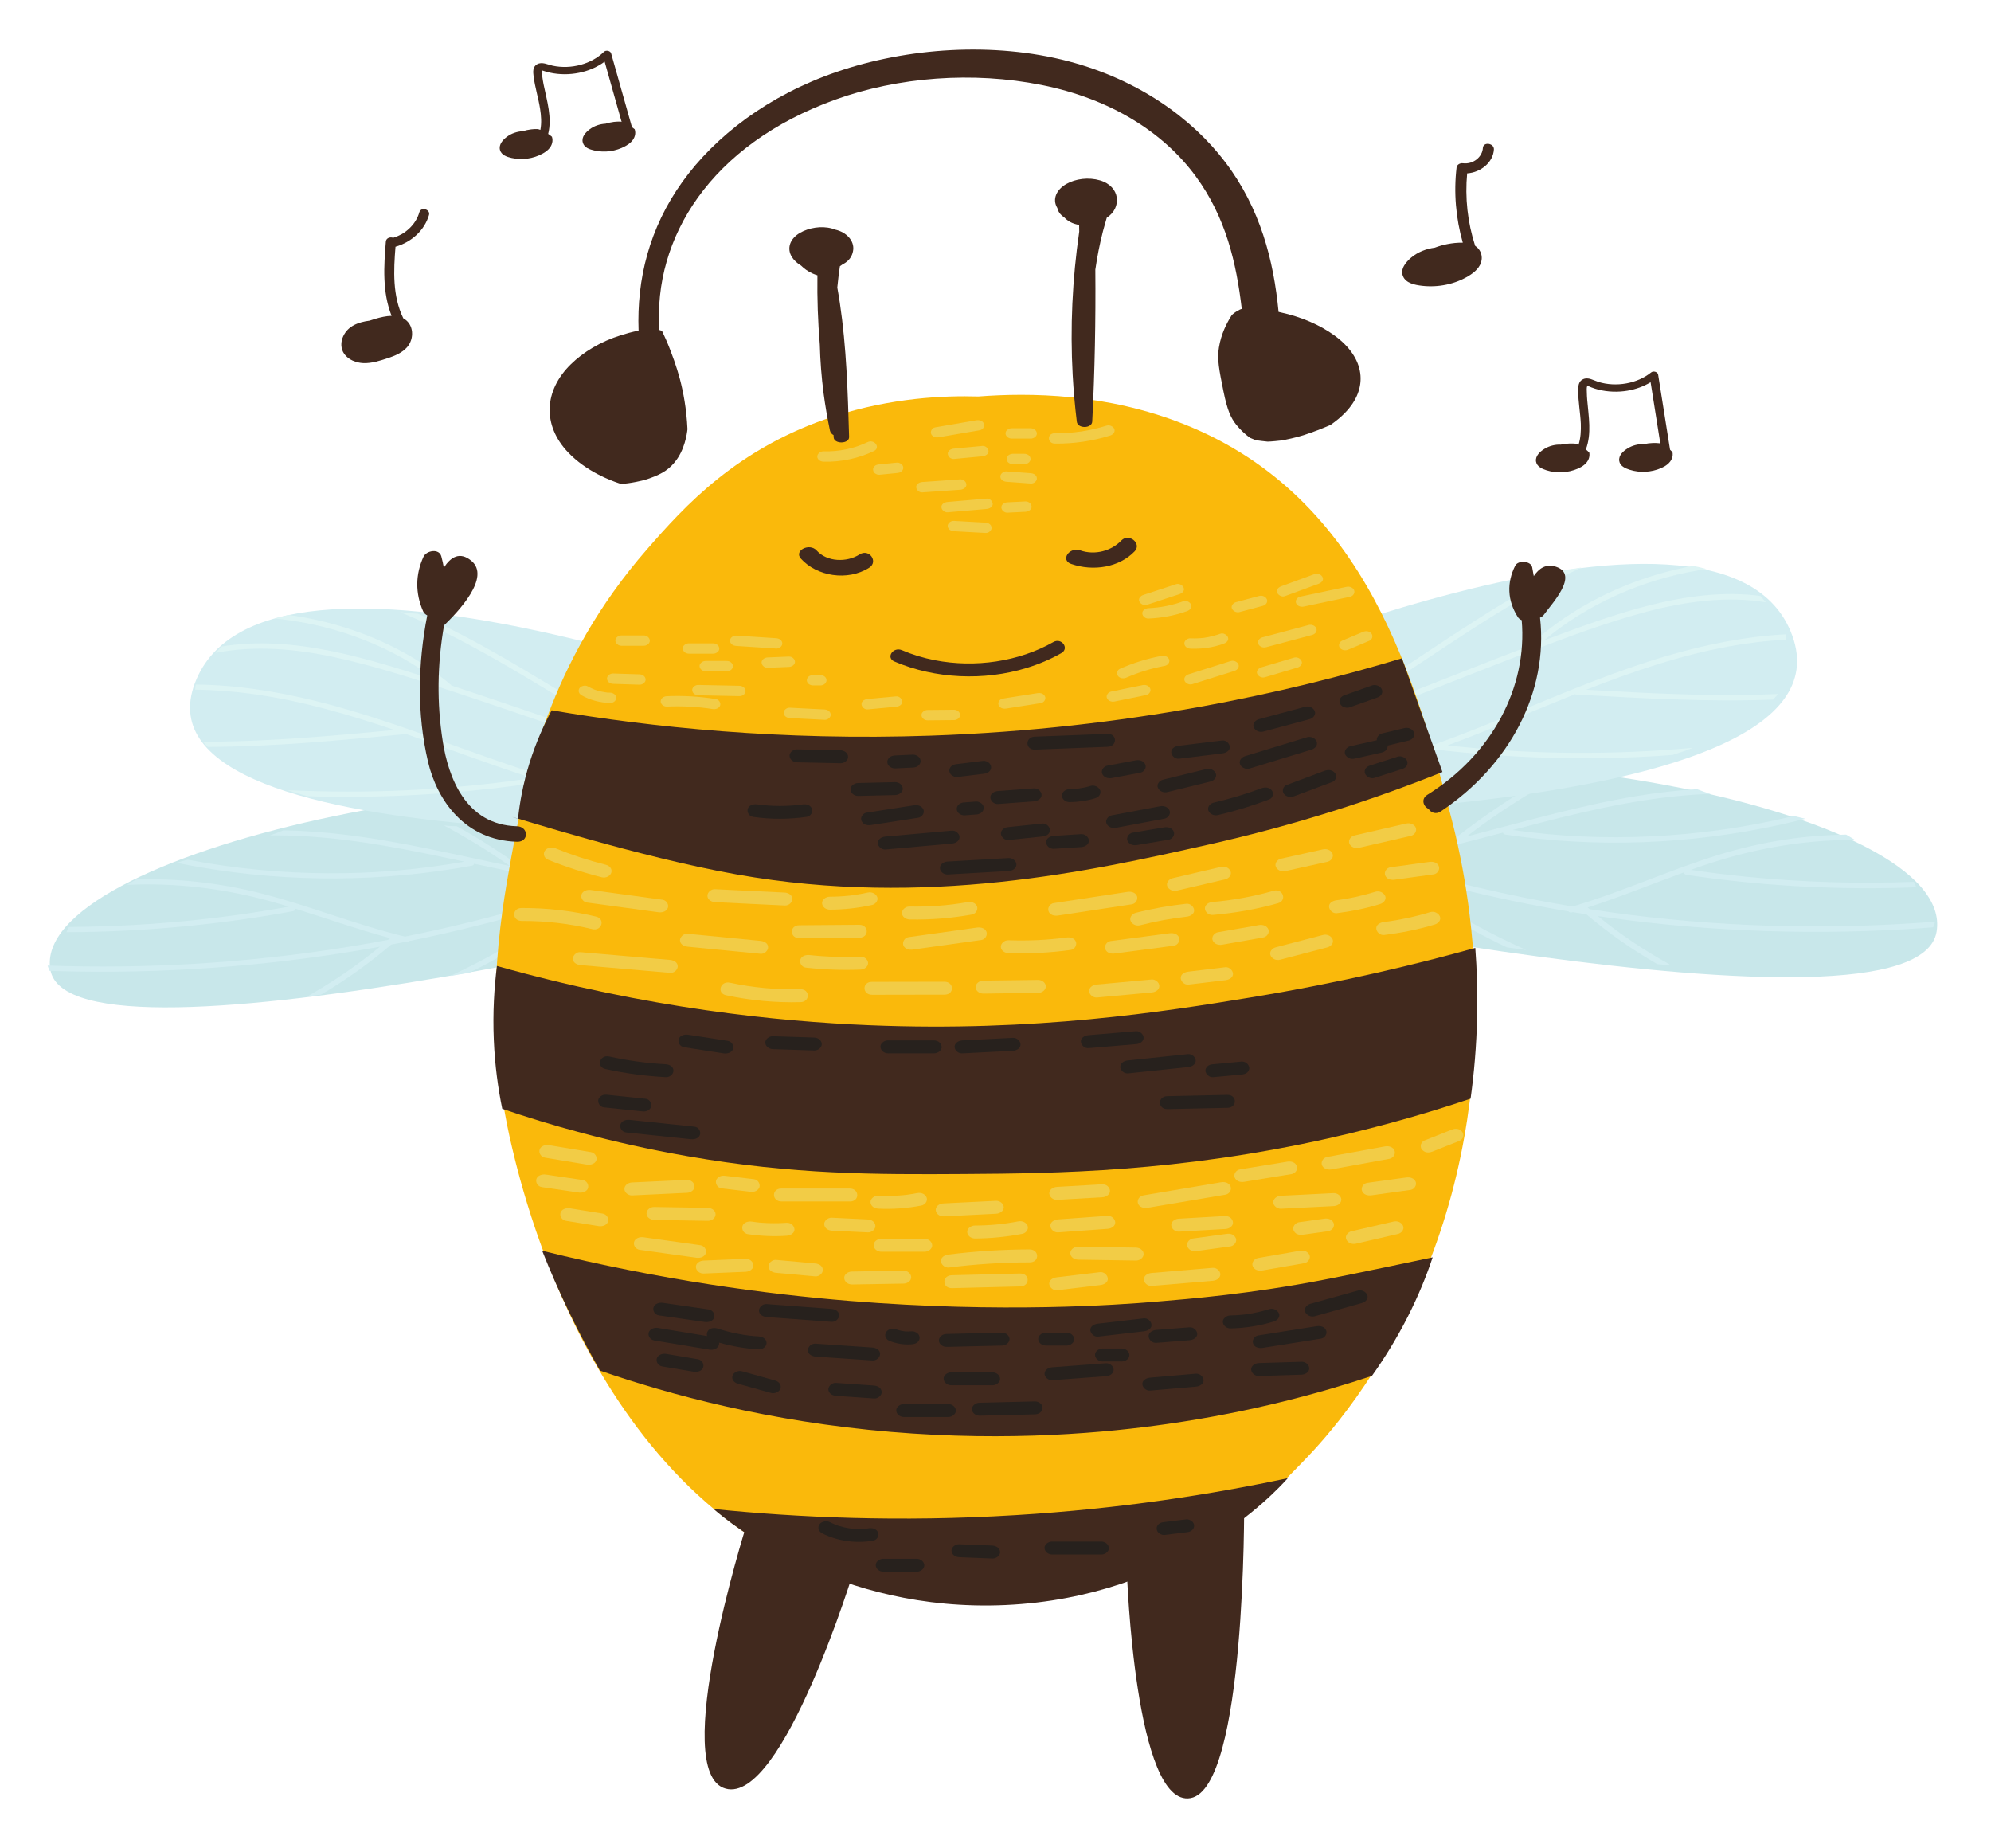 <svg width="167" height="155" viewBox="0 0 167 155" fill="none" xmlns="http://www.w3.org/2000/svg">
<g filter="url(#filter0_d_464_2948)">
<path d="M94.954 70.303C97.637 70.673 160.715 84.437 162.436 74.136C164.157 63.836 121.843 55.553 96.823 62.279L93.958 70.468L94.954 70.303Z" fill="#C8E7EA"/>
<path d="M98.16 54.024C98.16 54.024 144.631 33.378 150.347 49.348C156.063 65.318 96.52 64.559 96.52 64.559L98.16 54.024Z" fill="#D2EDF1"/>
<path d="M70.721 70.96C68.081 71.419 5.83 87.007 4.22 77.306C2.614 67.606 44.363 58.051 68.949 63.425L71.707 71.077L70.721 70.96Z" fill="#C8E7EA"/>
<path d="M67.705 55.648C67.705 55.648 22.109 37.934 16.339 53.309C10.572 68.686 69.232 65.574 69.232 65.574L67.705 55.648Z" fill="#D2EDF1"/>
<path d="M67.691 62.188C66.567 62.004 65.452 61.796 64.345 61.566C64.35 61.517 64.332 61.465 64.285 61.418C63.443 60.549 62.614 59.67 61.802 58.78C59.754 56.53 57.819 54.209 55.996 51.827C55.744 51.771 55.493 51.71 55.241 51.644C55.332 51.761 55.419 51.879 55.51 51.996C57.944 55.182 60.587 58.253 63.417 61.2C63.3 61.228 63.182 61.258 63.061 61.286C61.199 60.872 59.359 60.405 57.532 59.893C57.528 59.835 57.493 59.779 57.411 59.742C54.538 58.413 51.817 56.87 49.144 55.279C44.626 52.589 40.2 49.747 35.283 47.572C35.197 47.535 35.114 47.5 35.027 47.463C34.532 47.448 34.042 47.393 33.552 47.33C36.793 48.647 39.844 50.286 42.795 52.011C46.97 54.456 51.019 57.078 55.393 59.27C49.474 57.505 43.706 55.398 37.848 53.484C37.835 53.459 37.822 53.433 37.791 53.409C36.741 52.521 35.591 51.715 34.368 51.003C31.339 49.248 27.841 48.069 24.209 47.57C23.823 47.656 23.441 47.757 23.063 47.875C23.254 47.894 23.449 47.91 23.636 47.932C28.462 48.508 33.066 50.326 36.65 53.093C31.013 51.282 24.634 49.202 18.55 50.222C18.402 50.404 18.255 50.582 18.09 50.753C21.332 50.109 24.782 50.411 27.993 51.1C31.438 51.84 34.784 52.94 38.095 54.027C41.363 55.101 44.6 56.232 47.859 57.327C50.997 58.383 54.165 59.404 57.372 60.304C55.063 60.143 52.737 60.262 50.441 60.502C48.836 60.669 47.239 60.892 45.638 61.117C45.616 61.1 45.59 61.085 45.559 61.075C43.164 60.333 40.816 59.496 38.468 58.653C34.498 57.225 30.523 55.775 26.37 54.76C23.137 53.969 19.791 53.441 16.419 53.407C16.402 53.551 16.384 53.695 16.363 53.839C17.986 53.854 19.613 53.981 21.214 54.202C25.281 54.764 29.199 55.902 33.009 57.193C33.031 57.201 33.053 57.208 33.079 57.216C31.668 57.351 30.254 57.484 28.839 57.607C24.907 57.948 20.954 58.207 17.001 58.202C17.144 58.346 17.283 58.492 17.426 58.637C22.946 58.617 28.444 58.094 33.921 57.571C33.964 57.567 33.999 57.557 34.025 57.542C37.575 58.772 41.072 60.108 44.665 61.254C43.975 61.35 43.285 61.444 42.591 61.533C39.783 61.892 36.954 62.139 34.116 62.272C30.783 62.428 27.446 62.42 24.113 62.263C24.287 62.319 24.456 62.375 24.625 62.432C24.656 62.441 24.686 62.451 24.712 62.461C25.072 62.562 25.433 62.661 25.788 62.768C26.114 62.778 26.444 62.791 26.769 62.799C32.358 62.918 37.948 62.595 43.468 61.858C48.688 61.16 54.004 60.172 59.294 60.941C59.394 60.955 59.463 60.927 59.507 60.88C60.37 61.105 61.238 61.315 62.106 61.518C61.425 61.689 60.739 61.867 60.062 62.057C56.625 63.02 53.284 64.219 50.077 65.636C50.42 65.638 50.754 65.654 51.088 65.69C54.92 64.052 58.925 62.723 63.061 61.734C64.606 62.078 66.168 62.385 67.743 62.639C67.713 62.49 67.695 62.34 67.691 62.188Z" fill="#DDF4F4"/>
<path d="M68.906 68.081C68.488 68.032 68.066 67.989 67.645 67.959C64.867 67.754 62.075 67.928 59.332 68.327C59.319 68.276 59.284 68.229 59.219 68.194C57.593 67.352 55.906 66.602 54.167 65.944C53.749 65.96 53.328 65.965 52.915 65.959C54.876 66.651 56.776 67.464 58.597 68.39C58.558 68.413 58.519 68.435 58.48 68.458C57.393 68.636 56.306 68.844 55.232 69.079C53.793 69.395 52.371 69.758 50.954 70.14C50.928 70.06 50.854 69.99 50.732 69.976C48.406 69.706 46.106 69.299 43.828 68.841C43.815 68.813 43.793 68.786 43.759 68.761C42.041 67.508 40.224 66.353 38.333 65.296C37.967 65.284 37.607 65.26 37.246 65.226C39.172 66.259 41.02 67.39 42.767 68.625C42.737 68.618 42.702 68.612 42.672 68.605C38.081 67.651 33.52 66.547 28.829 65.987C27.155 65.787 25.463 65.662 23.768 65.633C23.394 65.788 23.02 65.929 22.637 66.061C22.79 66.058 22.942 66.053 23.103 66.053C27.694 66.062 32.215 66.847 36.654 67.771C37.424 67.932 38.194 68.096 38.959 68.261C37.05 68.598 35.115 68.853 33.168 69.015C29.39 69.33 25.564 69.304 21.785 68.953C19.755 68.763 17.738 68.474 15.746 68.093C15.433 68.179 15.116 68.263 14.799 68.351C15.473 68.489 16.151 68.62 16.829 68.736C20.581 69.377 24.411 69.69 28.237 69.666C32.05 69.642 35.859 69.285 39.58 68.598C39.694 68.577 39.75 68.509 39.767 68.433C43.098 69.147 46.428 69.85 49.828 70.293C49.732 70.373 49.632 70.451 49.537 70.529C46.967 71.248 44.415 72.016 41.833 72.707C39.241 73.402 36.615 74.016 33.968 74.546C31.85 74.032 29.79 73.364 27.737 72.692C25.855 72.074 23.968 71.453 22.029 70.954C20.19 70.48 18.307 70.135 16.394 69.936C14.742 69.764 13.077 69.706 11.407 69.751C11.155 69.903 10.908 70.055 10.66 70.212C10.947 70.198 11.238 70.183 11.529 70.176C15.355 70.087 19.129 70.599 22.759 71.605C23.251 71.741 23.738 71.885 24.22 72.031C22.681 72.311 21.133 72.56 19.577 72.772C15.016 73.393 10.403 73.711 5.79 73.736C5.712 73.88 5.638 74.026 5.573 74.174C6.025 74.173 6.473 74.17 6.925 74.163C12.864 74.068 18.785 73.479 24.585 72.411C24.72 72.386 24.777 72.294 24.772 72.202C27.424 73.024 30.029 73.953 32.72 74.674C32.663 74.722 32.607 74.769 32.55 74.817C31.437 75.027 30.32 75.227 29.194 75.408C24.933 76.095 20.62 76.571 16.29 76.828C12.203 77.071 8.099 77.117 4.003 76.974C3.999 76.975 3.999 76.975 3.999 76.976C4.008 77.011 4.016 77.049 4.029 77.084C4.069 77.193 4.112 77.304 4.156 77.415C4.395 77.424 4.629 77.433 4.869 77.439C9.212 77.562 13.56 77.466 17.89 77.155C22.185 76.847 26.455 76.331 30.676 75.604C31.076 75.535 31.472 75.462 31.872 75.39C30.037 76.9 28.042 78.266 25.92 79.474C25.942 79.493 25.963 79.512 25.981 79.534C26.294 79.495 26.607 79.457 26.92 79.416C29.029 78.167 31.007 76.762 32.811 75.214C33.194 75.141 33.576 75.07 33.955 74.994C33.976 74.999 33.998 75.006 34.015 75.011C34.146 75.041 34.242 74.994 34.298 74.923C37.363 74.301 40.394 73.571 43.389 72.737C45.145 72.247 46.898 71.732 48.65 71.233C47.841 71.866 47.006 72.481 46.15 73.072C43.532 74.874 40.719 76.472 37.759 77.849C38.294 77.755 38.833 77.663 39.367 77.575C43.145 75.7 46.663 73.458 49.824 70.902C52.076 70.274 54.345 69.688 56.654 69.23C56.945 69.173 57.236 69.118 57.532 69.064C56.784 69.574 56.084 70.131 55.419 70.715C53.689 72.231 52.028 74.043 50.123 75.551C50.367 75.489 50.611 75.428 50.854 75.368C50.95 75.347 51.041 75.327 51.132 75.306C51.137 75.304 51.141 75.303 51.145 75.301C53.658 73.163 55.745 70.627 58.675 68.869C61.471 68.423 64.319 68.203 67.153 68.365C66.432 69.006 65.688 69.629 64.919 70.23C63.627 71.237 62.271 72.181 60.862 73.064C60.997 73.055 61.136 73.047 61.271 73.045C61.436 73.041 61.601 73.04 61.762 73.036C63.927 71.637 65.954 70.089 67.814 68.41C68.232 68.443 68.649 68.485 69.066 68.535C69.014 68.383 68.962 68.231 68.906 68.081Z" fill="#D2EDF1"/>
<path d="M132.207 54.244C137.689 54.562 143.191 54.877 148.722 54.67C148.867 54.514 149.007 54.356 149.148 54.2C145.191 54.369 141.234 54.264 137.297 54.072C135.883 54.002 134.468 53.922 133.054 53.841C133.074 53.832 133.098 53.823 133.122 53.814C136.948 52.316 140.881 50.971 144.959 50.22C146.566 49.924 148.194 49.725 149.821 49.643C149.802 49.494 149.787 49.345 149.768 49.196C146.392 49.371 143.036 50.057 139.791 51.011C135.621 52.239 131.63 53.909 127.64 55.556C125.286 56.529 122.927 57.495 120.52 58.365C120.486 58.376 120.462 58.394 120.438 58.411C118.84 58.244 117.241 58.078 115.634 57.971C113.333 57.817 111.003 57.79 108.693 58.052C111.914 56.985 115.091 55.792 118.244 54.567C121.513 53.295 124.768 51.986 128.046 50.736C131.374 49.47 134.73 48.189 138.193 47.278C141.413 46.43 144.867 45.974 148.116 46.508C147.952 46.337 147.801 46.158 147.656 45.976C141.568 45.167 135.166 47.592 129.504 49.706C133.112 46.683 137.737 44.604 142.581 43.808C142.769 43.776 142.958 43.752 143.152 43.725C142.779 43.618 142.397 43.528 142.009 43.455C138.367 44.123 134.851 45.492 131.809 47.441C130.574 48.23 129.417 49.115 128.361 50.081C128.332 50.107 128.313 50.135 128.298 50.161C122.424 52.391 116.626 54.818 110.679 56.897C115.081 54.439 119.15 51.547 123.358 48.836C126.322 46.922 129.398 45.093 132.652 43.592C132.158 43.677 131.669 43.755 131.17 43.791C131.088 43.832 131.001 43.873 130.914 43.915C125.974 46.377 121.523 49.512 116.97 52.493C114.282 54.256 111.546 55.971 108.659 57.47C108.577 57.513 108.538 57.572 108.534 57.632C106.698 58.239 104.853 58.8 102.983 59.307C102.867 59.283 102.746 59.256 102.63 59.233C105.487 56.054 108.156 52.755 110.621 49.346C110.713 49.221 110.8 49.094 110.892 48.969C110.64 49.047 110.384 49.122 110.132 49.19C108.291 51.739 106.335 54.23 104.267 56.652C103.443 57.61 102.61 58.558 101.753 59.495C101.71 59.546 101.69 59.6 101.695 59.651C100.494 59.959 99.288 60.243 98.072 60.495C97.743 60.563 97.898 60.987 98.222 60.92C99.826 60.588 101.409 60.199 102.983 59.773C107.115 60.629 111.125 61.844 114.946 63.387C115.28 63.336 115.614 63.305 115.958 63.29C112.757 61.95 109.42 60.843 105.981 59.984C105.308 59.815 104.625 59.658 103.937 59.508C104.814 59.262 105.686 59.008 106.553 58.738C106.591 58.785 106.659 58.811 106.761 58.793C112.069 57.776 117.387 58.582 122.612 59.092C128.134 59.63 133.732 59.734 139.326 59.379C139.66 59.358 139.985 59.33 140.314 59.306C140.672 59.181 141.031 59.063 141.394 58.943C141.423 58.932 141.452 58.921 141.481 58.909C141.651 58.843 141.82 58.777 141.99 58.713C138.658 59.013 135.311 59.159 131.974 59.136C129.136 59.115 126.298 58.975 123.489 58.718C122.796 58.655 122.104 58.585 121.411 58.513C125.019 57.175 128.536 55.643 132.1 54.219C132.129 54.233 132.163 54.242 132.207 54.244Z" fill="#DDF4F4"/>
<path d="M162.276 73.409C162.291 73.372 162.301 73.332 162.311 73.294C162.311 73.293 162.311 73.293 162.311 73.292C158.149 73.62 153.982 73.748 149.834 73.667C145.436 73.582 141.062 73.265 136.738 72.724C135.597 72.581 134.465 72.419 133.334 72.245C133.279 72.197 133.22 72.15 133.171 72.102C135.907 71.225 138.558 70.133 141.259 69.153C141.254 69.25 141.308 69.344 141.451 69.365C147.33 70.242 153.337 70.608 159.364 70.453C159.821 70.442 160.284 70.425 160.741 70.406C160.673 70.253 160.604 70.102 160.525 69.953C155.836 70.126 151.158 69.989 146.533 69.53C144.954 69.373 143.38 69.178 141.82 68.949C142.317 68.773 142.809 68.6 143.311 68.436C147.006 67.218 150.843 66.516 154.73 66.446C155.025 66.44 155.315 66.444 155.61 66.446C155.359 66.292 155.108 66.141 154.853 65.992C153.16 66.016 151.468 66.149 149.79 66.402C147.842 66.694 145.928 67.139 144.054 67.719C142.081 68.328 140.162 69.064 138.243 69.796C136.153 70.594 134.052 71.387 131.897 72.02C129.211 71.575 126.554 71.041 123.927 70.419C121.315 69.8 118.727 69.101 116.124 68.453C116.026 68.374 115.928 68.296 115.834 68.217C119.283 67.603 122.677 66.718 126.067 65.822C126.082 65.901 126.141 65.97 126.259 65.988C130.032 66.552 133.894 66.765 137.761 66.627C141.653 66.488 145.544 65.992 149.357 65.155C150.051 65.003 150.735 64.836 151.423 64.661C151.104 64.583 150.784 64.507 150.464 64.43C148.437 64.917 146.386 65.309 144.319 65.596C140.482 66.129 136.595 66.321 132.763 66.152C130.785 66.065 128.827 65.879 126.884 65.605C127.666 65.398 128.448 65.192 129.231 64.99C133.747 63.824 138.347 62.801 143.011 62.594C143.168 62.588 143.326 62.587 143.483 62.583C143.099 62.46 142.716 62.328 142.337 62.181C140.615 62.284 138.898 62.489 137.196 62.771C132.428 63.564 127.784 64.925 123.11 66.129C123.081 66.137 123.051 66.145 123.017 66.153C124.803 64.776 126.687 63.503 128.655 62.33C128.291 62.382 127.922 62.422 127.553 62.451C125.619 63.648 123.765 64.945 122.008 66.339C121.974 66.367 121.954 66.397 121.94 66.426C119.617 67.008 117.28 67.536 114.914 67.921C114.791 67.941 114.717 68.018 114.688 68.103C113.251 67.761 111.815 67.44 110.354 67.169C109.266 66.966 108.164 66.793 107.057 66.653C107.023 66.631 106.983 66.608 106.944 66.586C108.799 65.531 110.737 64.592 112.74 63.777C112.312 63.801 111.888 63.814 111.465 63.816C109.694 64.585 107.972 65.448 106.314 66.406C106.246 66.446 106.211 66.498 106.201 66.551C103.412 66.248 100.583 66.186 97.759 66.52C97.311 66.573 96.859 66.639 96.416 66.713C96.416 66.868 96.411 67.022 96.396 67.176C96.79 67.111 97.183 67.053 97.582 67.004C99.456 68.695 101.498 70.24 103.682 71.623C103.85 71.62 104.017 71.615 104.179 71.611C104.322 71.608 104.46 71.61 104.602 71.613C103.176 70.743 101.808 69.806 100.509 68.799C99.732 68.198 98.979 67.573 98.251 66.928C101.134 66.635 104.022 66.745 106.856 67.095C109.817 68.823 111.913 71.409 114.447 73.555C114.452 73.557 114.452 73.558 114.462 73.56C114.55 73.578 114.648 73.595 114.742 73.614C114.988 73.666 115.234 73.72 115.48 73.775C113.561 72.266 111.893 70.427 110.152 68.902C109.478 68.314 108.769 67.757 108.017 67.251C108.317 67.295 108.612 67.341 108.907 67.389C111.254 67.772 113.546 68.293 115.829 68.859C119.012 71.418 122.569 73.632 126.387 75.447C126.933 75.517 127.474 75.591 128.02 75.667C125.024 74.342 122.181 72.778 119.544 70.99C118.678 70.403 117.836 69.79 117.015 69.157C118.796 69.608 120.567 70.076 122.348 70.517C125.383 71.268 128.453 71.908 131.558 72.432C131.617 72.504 131.715 72.549 131.843 72.512C131.868 72.506 131.887 72.498 131.912 72.492C132.296 72.555 132.679 72.615 133.063 72.675C134.888 74.23 136.881 75.628 139.011 76.854C139.331 76.882 139.646 76.91 139.965 76.938C139.985 76.914 140.005 76.891 140.029 76.87C137.884 75.689 135.872 74.333 134.022 72.82C134.426 72.879 134.824 72.939 135.233 72.994C139.513 73.58 143.842 73.941 148.206 74.081C152.594 74.222 157.017 74.137 161.425 73.82C161.666 73.803 161.907 73.783 162.148 73.764C162.198 73.645 162.242 73.526 162.276 73.409Z" fill="#D2EDF1"/>
<path d="M82.063 29.25C79.209 29.166 74.799 29.345 69.953 30.913C61.829 33.543 57.401 38.477 54.275 42.058C45.996 51.538 44.092 61.272 42.888 67.878C41.901 73.287 40.444 81.795 42.964 92.293C44.045 96.814 50.598 124.104 73.53 129.387C80.544 131.003 90.087 130.786 98.14 127.058C103.485 124.581 106.725 121.229 109.451 118.409C110.984 116.821 115.943 111.471 119.577 102.605C126.671 85.252 122.807 68.725 121.754 64.68C118.844 53.436 114.777 37.733 99.33 31.579C92.819 28.985 86.369 28.919 82.063 29.25Z" fill="#FAB90B"/>
<path d="M88.354 49.842C85.468 51.483 81.794 52.028 78.403 51.365C77.445 51.178 76.528 50.901 75.656 50.527C74.913 50.21 74.277 51.156 75.02 51.474C78.425 52.931 82.537 53.118 86.126 52.011C87.146 51.695 88.126 51.283 89.025 50.77C89.714 50.379 89.047 49.448 88.354 49.842Z" fill="#41291E"/>
<path d="M70.671 18.171C70.758 18.128 70.841 18.081 70.916 18.028C71.33 17.746 71.522 17.345 71.566 16.947C71.649 16.213 71.038 15.478 70.056 15.255C69.964 15.22 69.873 15.186 69.768 15.159C68.882 14.919 67.839 15.104 67.115 15.518C66.26 16.008 65.972 16.823 66.417 17.543C66.591 17.829 66.866 18.079 67.198 18.277C67.451 18.532 67.765 18.753 68.119 18.92C68.263 18.985 68.411 19.041 68.564 19.088C68.537 21.027 68.603 22.966 68.764 24.902C68.799 26.26 68.904 27.619 69.079 28.973C69.218 30.02 69.397 31.066 69.615 32.106C69.65 32.262 69.751 32.404 69.916 32.486C69.921 32.545 69.921 32.604 69.925 32.663C69.938 33.258 71.234 33.243 71.221 32.647C71.112 28.893 71.003 25.132 70.444 21.395C70.383 20.968 70.305 20.541 70.231 20.114C70.287 19.518 70.362 18.922 70.449 18.328C70.527 18.279 70.601 18.227 70.671 18.171Z" fill="#41291E"/>
<path d="M92.265 11.126C91.325 10.849 90.231 10.979 89.434 11.432C88.601 11.911 88.246 12.718 88.682 13.437C88.682 13.438 88.687 13.439 88.687 13.441C88.745 13.746 88.943 14.02 89.263 14.225C89.398 14.373 89.565 14.507 89.758 14.612C89.992 14.739 90.249 14.82 90.514 14.861C90.519 15.049 90.523 15.237 90.523 15.425C89.943 19.422 89.754 23.445 89.974 27.461C90.046 28.765 90.163 30.068 90.321 31.368C90.388 31.959 91.586 31.95 91.613 31.352C91.829 27.107 91.91 22.859 91.874 18.611C92.031 17.534 92.238 16.46 92.513 15.393C92.612 15.014 92.729 14.636 92.833 14.257C94.115 13.431 93.98 11.63 92.265 11.126Z" fill="#41291E"/>
<path d="M46.273 55.567C54.617 56.984 65.466 58.129 78.092 57.693C94.648 57.12 108.176 54.042 117.592 51.205C118.726 54.385 119.855 57.563 120.989 60.742C115.259 63.041 108.694 65.187 101.316 66.841C91.545 69.034 77.668 72.146 61.821 69.337C53.515 67.864 42.984 64.467 42.965 64.513C42.965 64.52 43.226 64.596 43.45 64.66C43.59 63.314 43.875 61.721 44.421 59.966C44.958 58.252 45.625 56.778 46.273 55.567Z" fill="#41291E"/>
<path d="M41.683 77.007C54.316 80.563 65.25 81.663 72.932 81.978C86.882 82.552 97.66 80.837 104.888 79.649C112.646 78.376 119.063 76.798 123.743 75.492C123.879 77.271 123.94 79.186 123.897 81.221C123.846 83.712 123.64 86.025 123.349 88.134C120.45 89.111 116.393 90.35 111.437 91.462C98.813 94.287 88.653 94.408 80.872 94.455C73.396 94.501 66.585 94.517 57.652 92.957C51.183 91.827 45.913 90.277 42.128 88.985C41.781 87.297 41.51 85.363 41.42 83.218C41.322 80.903 41.453 78.813 41.683 77.007Z" fill="#41291E"/>
<path d="M45.477 100.888C55.442 103.357 64.303 104.531 71.323 105.102C84.067 106.136 93.827 105.422 96.815 105.175C100.003 104.909 104.883 104.506 111.018 103.326C113.996 102.753 120.167 101.442 120.167 101.442C119.664 102.951 118.988 104.635 118.075 106.432C117.11 108.328 116.075 109.979 115.073 111.383C110.906 112.771 105.084 114.393 97.938 115.413C92.904 116.135 84.724 116.925 74.721 116.08C64.499 115.215 56.202 112.972 50.329 110.942C49.495 109.488 48.665 107.935 47.858 106.284C46.945 104.407 46.152 102.602 45.477 100.888Z" fill="#41291E"/>
<path d="M59.859 122.548C66.831 123.258 75.417 123.659 85.173 123.063C93.988 122.529 101.68 121.311 108.019 119.961C106.927 121.185 98.818 129.949 84.324 130.602C70.216 131.236 61.175 123.689 59.859 122.548Z" fill="#41291E"/>
<path d="M62.564 124.041C62.564 124.041 56.075 144.667 60.862 145.997C65.649 147.328 71.675 127.533 71.675 127.533L62.564 124.041Z" fill="#41291E"/>
<path d="M94.522 127.835C94.522 127.835 95.189 147.63 99.859 146.796C104.525 145.964 104.356 122.014 104.356 122.014L95.025 127.004L94.522 127.835Z" fill="#41291E"/>
<path d="M72.104 42.492C71.015 43.187 69.361 43.128 68.499 42.165C67.903 41.501 66.569 42.17 67.173 42.843C68.499 44.328 71.094 44.763 72.91 43.606C73.697 43.103 72.901 41.983 72.104 42.492Z" fill="#41291E"/>
<path d="M94.055 41.327C93.238 42.183 91.862 42.59 90.608 42.155C89.692 41.838 88.92 42.972 89.845 43.292C91.713 43.939 93.883 43.581 95.173 42.232C95.796 41.582 94.682 40.672 94.055 41.327Z" fill="#41291E"/>
<path d="M130.492 43.521C129.663 43.258 129.076 43.673 128.65 44.313C128.607 44.067 128.56 43.822 128.517 43.576C128.417 43.038 127.342 42.947 127.091 43.442C126.376 44.868 126.433 46.356 127.3 47.729C127.385 47.869 127.503 47.958 127.636 48.006C128.129 53.633 125.154 59.27 119.72 62.656C119.171 62.997 119.379 63.634 119.825 63.834C120.014 64.142 120.426 64.324 120.843 64.049C126.651 60.175 129.876 54.002 129.175 47.795C129.303 47.746 129.422 47.661 129.516 47.53C130.099 46.693 132.529 44.171 130.492 43.521Z" fill="#41291E"/>
<path d="M43.352 65.289C39.034 65.177 37.607 61.144 37.142 58.197C36.625 54.959 36.68 51.676 37.246 48.447C38.384 47.345 41.216 44.402 39.525 43.019C38.56 42.227 37.8 42.721 37.23 43.599C37.171 43.288 37.104 42.978 37.02 42.668C36.844 41.969 35.774 42.157 35.522 42.69C34.834 44.184 34.829 45.755 35.488 47.258C35.564 47.424 35.69 47.535 35.837 47.605C35.048 51.654 34.955 55.857 35.904 59.893C36.663 63.132 39.017 66.479 43.377 66.591C44.38 66.617 44.351 65.314 43.352 65.289Z" fill="#41291E"/>
<path d="M111.942 24.142C110.748 23.27 109.174 22.573 107.36 22.182C107.323 22.174 107.281 22.165 107.244 22.157C106.828 17.834 105.726 13.496 102.778 9.604C99.982 5.916 95.469 2.674 89.632 1.142C83.352 -0.505 76.117 -0.009 70.178 2.029C64.462 3.991 60 7.402 57.242 11.243C54.446 15.137 53.405 19.44 53.562 23.727C53.011 23.832 52.479 23.988 52.085 24.111C50.382 24.643 48.943 25.51 47.878 26.553C45.619 28.766 45.49 31.658 47.642 33.927C49.174 35.543 51.224 36.294 51.882 36.515C51.974 36.547 52.053 36.572 52.109 36.589C52.442 36.561 52.882 36.509 53.386 36.405C53.65 36.351 54.029 36.277 54.483 36.114C55.071 35.903 55.487 35.708 55.839 35.464C56.246 35.18 56.473 34.906 56.612 34.737C57.431 33.732 57.617 32.403 57.663 31.994C57.584 30.261 57.306 28.857 57.043 27.846C56.973 27.584 56.714 26.618 56.228 25.372C55.983 24.736 55.742 24.195 55.538 23.773C55.474 23.729 55.395 23.696 55.307 23.674C54.784 15.992 59.542 8.152 70.067 4.355C75.339 2.451 81.597 1.976 87.355 3.124C93.22 4.294 97.608 7.138 100.278 10.76C102.838 14.234 103.703 18.071 104.157 21.907C104 21.926 103.324 22.313 103.245 22.544C102.889 23.117 102.426 24.008 102.241 25.14C102.074 26.117 102.259 27.023 102.625 28.835C102.949 30.421 103.236 31.041 103.703 31.631C104.101 32.125 104.532 32.484 104.847 32.716C104.879 32.722 105.296 32.906 105.323 32.915C105.379 32.928 106.263 33.035 106.328 33.035C106.536 33.037 107.392 32.955 107.513 32.935C107.758 32.894 108.716 32.699 109.341 32.495C110.165 32.227 110.906 31.94 111.609 31.63C112.058 31.317 112.465 30.982 112.808 30.63C114.854 28.532 114.479 25.989 111.942 24.142Z" fill="#41291E"/>
<path d="M124.38 8.405C124.338 9.169 123.559 9.802 122.705 9.69C122.461 9.658 122.202 9.81 122.174 10.04C121.926 12.154 122.109 14.291 122.695 16.353C122.259 16.336 121.804 16.393 121.405 16.469C121.039 16.539 120.687 16.642 120.344 16.77C119.612 16.863 118.913 17.145 118.378 17.592C117.918 17.976 117.425 18.563 117.683 19.173C117.932 19.751 118.673 19.898 119.274 19.967C120.644 20.125 122.048 19.83 123.183 19.141C123.695 18.832 124.183 18.395 124.272 17.817C124.347 17.345 124.141 16.882 123.732 16.618C123.094 14.644 122.869 12.577 123.061 10.539C124.206 10.462 125.239 9.614 125.304 8.539C125.337 8 124.418 7.863 124.38 8.405Z" fill="#41291E"/>
<path d="M140.281 33.91C140.219 33.843 140.147 33.778 140.08 33.715C139.745 31.614 139.41 29.511 139.08 27.41C139.041 27.188 138.683 27.076 138.491 27.233C137.333 28.168 135.572 28.489 134.07 28.028C133.673 27.905 133.223 27.6 132.788 27.799C132.371 27.99 132.376 28.434 132.376 28.779C132.376 29.701 132.553 30.611 132.596 31.53C132.615 32.118 132.587 32.727 132.405 33.299C132.338 33.268 132.271 33.237 132.199 33.212C132.013 33.191 131.826 33.187 131.654 33.193C131.405 33.201 131.166 33.233 130.926 33.286C130.443 33.268 129.95 33.389 129.539 33.645C129.18 33.866 128.773 34.228 128.835 34.692C128.902 35.132 129.352 35.322 129.721 35.44C130.568 35.709 131.51 35.66 132.348 35.299C132.721 35.137 133.104 34.882 133.257 34.481C133.324 34.305 133.338 34.121 133.304 33.953C133.214 33.859 133.118 33.772 133.017 33.689C133.52 32.37 133.247 30.922 133.132 29.545C133.113 29.332 133.103 29.117 133.099 28.903C133.099 28.731 133.065 28.517 133.137 28.35C133.166 28.358 133.194 28.369 133.214 28.375C133.309 28.408 133.395 28.453 133.491 28.49C133.678 28.563 133.869 28.624 134.065 28.673C134.855 28.87 135.702 28.9 136.51 28.764C137.204 28.646 137.874 28.404 138.448 28.055C138.721 29.771 138.994 31.488 139.266 33.205C139.238 33.193 139.209 33.18 139.18 33.17C138.994 33.149 138.807 33.145 138.63 33.151C138.386 33.158 138.142 33.191 137.903 33.243C137.424 33.226 136.931 33.346 136.52 33.603C136.161 33.825 135.75 34.185 135.817 34.65C135.879 35.09 136.333 35.279 136.702 35.397C137.549 35.666 138.491 35.617 139.329 35.257C139.702 35.095 140.085 34.84 140.242 34.438C140.305 34.262 140.319 34.079 140.281 33.91Z" fill="#41291E"/>
<path d="M53.237 6.841C53.164 6.777 53.088 6.72 53.007 6.663C52.425 4.6 51.843 2.538 51.26 0.475C51.201 0.254 50.827 0.176 50.652 0.347C49.619 1.373 47.902 1.839 46.355 1.508C45.938 1.419 45.458 1.152 45.05 1.387C44.658 1.611 44.714 2.053 44.756 2.399C44.871 3.314 45.156 4.205 45.3 5.117C45.394 5.698 45.436 6.307 45.326 6.891C45.254 6.866 45.181 6.841 45.113 6.824C44.922 6.816 44.735 6.827 44.561 6.849C44.314 6.877 44.08 6.93 43.846 7.002C43.37 7.027 42.89 7.187 42.512 7.476C42.18 7.725 41.819 8.12 41.938 8.576C42.053 9.008 42.524 9.161 42.907 9.246C43.783 9.442 44.714 9.317 45.504 8.886C45.861 8.694 46.21 8.409 46.312 7.996C46.359 7.814 46.35 7.632 46.295 7.468C46.193 7.383 46.091 7.301 45.98 7.23C46.321 5.876 45.878 4.458 45.598 3.097C45.555 2.883 45.521 2.673 45.492 2.459C45.466 2.288 45.411 2.078 45.462 1.907C45.492 1.911 45.526 1.921 45.538 1.925C45.636 1.95 45.734 1.985 45.832 2.018C46.023 2.071 46.223 2.117 46.427 2.149C47.234 2.281 48.08 2.238 48.867 2.035C49.547 1.861 50.18 1.565 50.716 1.17C51.188 2.855 51.664 4.54 52.14 6.225C52.11 6.214 52.081 6.204 52.051 6.197C51.859 6.193 51.672 6.204 51.502 6.221C51.26 6.25 51.018 6.303 50.788 6.375C50.308 6.4 49.836 6.56 49.449 6.852C49.122 7.101 48.756 7.493 48.884 7.949C48.994 8.384 49.466 8.534 49.849 8.619C50.724 8.819 51.656 8.69 52.446 8.259C52.799 8.067 53.152 7.782 53.254 7.369C53.301 7.191 53.292 7.005 53.237 6.841Z" fill="#41291E"/>
<path d="M35.176 13.795C35.027 14.316 34.732 14.785 34.33 15.16C34.119 15.358 33.916 15.511 33.679 15.643C33.439 15.775 33.211 15.872 32.975 15.942C32.738 15.852 32.394 15.949 32.365 16.255C32.195 18.311 32.058 20.5 32.846 22.488C32.382 22.495 31.909 22.613 31.486 22.734C31.325 22.783 31.159 22.835 30.997 22.891C30.056 23.012 29.186 23.335 28.788 24.201C28.568 24.666 28.56 25.236 28.879 25.688C29.231 26.174 29.861 26.424 30.471 26.452C31.184 26.48 31.889 26.247 32.539 26.032C33.14 25.837 33.733 25.58 34.139 25.125C34.761 24.43 34.741 23.183 33.829 22.696C32.912 20.813 33.012 18.687 33.174 16.692C34.538 16.3 35.615 15.296 35.984 14.028C36.121 13.555 35.313 13.322 35.176 13.795Z" fill="#41291E"/>
<path d="M50.814 68.52C49.351 68.152 47.953 67.695 46.583 67.138C46.27 67.01 45.88 67.08 45.702 67.346C45.536 67.591 45.629 67.957 45.947 68.086C47.41 68.68 48.936 69.179 50.487 69.572C50.827 69.656 51.195 69.457 51.276 69.181C51.369 68.886 51.149 68.604 50.814 68.52Z" fill="#F2CC46"/>
<path d="M55.561 71.451C53.559 71.179 51.561 70.908 49.56 70.636C49.218 70.589 48.864 70.725 48.77 71.026C48.693 71.291 48.894 71.641 49.239 71.688C51.241 71.959 53.234 72.231 55.236 72.503C55.582 72.55 55.932 72.414 56.026 72.112C56.107 71.848 55.906 71.498 55.561 71.451Z" fill="#F2CC46"/>
<path d="M49.998 72.866C47.969 72.377 45.855 72.137 43.746 72.147C42.912 72.152 42.933 73.238 43.767 73.233C45.771 73.223 47.753 73.454 49.676 73.918C50.477 74.111 50.798 73.058 49.998 72.866Z" fill="#F2CC46"/>
<path d="M56.187 76.499C53.688 76.283 51.193 76.067 48.689 75.851C48.338 75.821 48.048 76.135 48.052 76.403C48.061 76.726 48.364 76.906 48.714 76.937C51.21 77.153 53.714 77.368 56.213 77.584C56.563 77.615 56.854 77.3 56.845 77.032C56.841 76.71 56.538 76.529 56.187 76.499Z" fill="#F2CC46"/>
<path d="M63.77 74.901L57.672 74.307C57.326 74.273 57.032 74.594 57.037 74.859C57.045 75.185 57.348 75.358 57.697 75.392C59.728 75.59 61.762 75.788 63.792 75.987C64.142 76.021 64.436 75.7 64.427 75.434C64.423 75.109 64.12 74.935 63.77 74.901Z" fill="#F2CC46"/>
<path d="M67.123 78.956C65.13 79.007 63.155 78.827 61.223 78.41C60.416 78.237 60.095 79.288 60.902 79.463C62.938 79.899 65.043 80.097 67.144 80.042C67.978 80.02 67.956 78.936 67.123 78.956Z" fill="#F2CC46"/>
<path d="M65.805 70.851C63.86 70.758 61.92 70.664 59.975 70.571C59.624 70.554 59.334 70.846 59.338 71.124C59.347 71.435 59.645 71.64 59.996 71.657C61.941 71.75 63.882 71.844 65.827 71.937C66.178 71.954 66.468 71.662 66.459 71.384C66.455 71.072 66.152 70.868 65.805 70.851Z" fill="#F2CC46"/>
<path d="M72.062 73.554C70.383 73.567 68.709 73.581 67.035 73.594C66.2 73.601 66.222 74.687 67.056 74.68C68.731 74.667 70.409 74.653 72.083 74.639C72.918 74.632 72.897 73.547 72.062 73.554Z" fill="#F2CC46"/>
<path d="M72.153 76.226C70.737 76.284 69.316 76.247 67.913 76.095C67.572 76.057 67.218 76.177 67.127 76.486C67.048 76.743 67.245 77.109 67.594 77.147C69.115 77.312 70.645 77.375 72.175 77.312C72.524 77.297 72.817 77.059 72.813 76.759C72.808 76.472 72.503 76.211 72.153 76.226Z" fill="#F2CC46"/>
<path d="M79.211 78.327C77.18 78.332 75.154 78.335 73.127 78.338C72.293 78.34 72.315 79.424 73.149 79.424C75.176 79.421 77.202 79.416 79.233 79.413C80.068 79.41 80.046 78.327 79.211 78.327Z" fill="#F2CC46"/>
<path d="M87.059 78.177C85.533 78.198 83.998 78.218 82.472 78.238C82.119 78.243 81.829 78.498 81.834 78.791C81.843 79.085 82.141 79.329 82.494 79.324C84.02 79.304 85.555 79.282 87.081 79.263C87.433 79.258 87.724 79.003 87.719 78.712C87.71 78.416 87.411 78.172 87.059 78.177Z" fill="#F2CC46"/>
<path d="M96.583 78.142C95.05 78.283 93.522 78.424 91.995 78.564C91.642 78.597 91.348 78.806 91.357 79.118C91.362 79.39 91.665 79.683 92.017 79.651C93.545 79.511 95.073 79.368 96.606 79.228C96.954 79.195 97.248 78.989 97.243 78.677C97.234 78.403 96.936 78.11 96.583 78.142Z" fill="#F2CC46"/>
<path d="M102.762 77.114C101.728 77.237 100.702 77.361 99.672 77.484C99.339 77.524 99.015 77.718 99.038 78.036C99.056 78.3 99.339 78.613 99.694 78.569C100.725 78.446 101.75 78.322 102.785 78.2C103.118 78.16 103.442 77.966 103.419 77.648C103.401 77.384 103.118 77.071 102.762 77.114Z" fill="#F2CC46"/>
<path d="M111.777 74.773C111.667 74.498 111.321 74.315 110.975 74.406C109.652 74.751 108.329 75.097 107.005 75.443C106.683 75.527 106.452 75.836 106.567 76.117C106.678 76.392 107.024 76.575 107.37 76.484L111.339 75.447C111.662 75.363 111.892 75.053 111.777 74.773Z" fill="#F2CC46"/>
<path d="M120.776 72.858C120.669 72.593 120.31 72.387 119.969 72.491C119.321 72.686 118.668 72.857 118 72.997C117.678 73.065 117.357 73.127 117.03 73.182C116.857 73.212 116.68 73.239 116.507 73.265C116.349 73.288 116.176 73.311 116.073 73.324C115.742 73.365 115.416 73.557 115.439 73.876C115.458 74.139 115.738 74.454 116.097 74.409C117.543 74.232 118.957 73.949 120.338 73.532C120.655 73.436 120.893 73.147 120.776 72.858Z" fill="#F2CC46"/>
<path d="M116.189 71.145C116.078 70.882 115.721 70.672 115.382 70.777C114.835 70.946 114.278 71.094 113.717 71.216C113.444 71.275 113.175 71.328 112.896 71.375C112.748 71.401 112.6 71.425 112.451 71.447C112.391 71.456 112.326 71.466 112.261 71.475C112.238 71.478 111.992 71.51 112.113 71.495C111.779 71.536 111.454 71.728 111.477 72.047C111.496 72.309 111.779 72.625 112.136 72.58C113.369 72.426 114.575 72.182 115.748 71.819C116.064 71.721 116.305 71.435 116.189 71.145Z" fill="#F2CC46"/>
<path d="M118.758 65.429C118.66 65.142 118.292 64.983 117.952 65.061C116.51 65.394 115.063 65.726 113.62 66.059C113.281 66.136 113.081 66.455 113.178 66.733C113.281 67.019 113.648 67.178 113.983 67.1C115.43 66.768 116.873 66.436 118.32 66.103C118.655 66.025 118.855 65.706 118.758 65.429Z" fill="#F2CC46"/>
<path d="M120.689 68.649C120.563 68.343 120.241 68.233 119.882 68.282L116.621 68.731C116.285 68.778 116.08 69.152 116.183 69.406C116.309 69.712 116.626 69.823 116.985 69.773L120.251 69.324C120.587 69.278 120.792 68.903 120.689 68.649Z" fill="#F2CC46"/>
<path d="M95.37 71.163C95.262 70.856 94.905 70.743 94.563 70.796C92.506 71.109 90.441 71.422 88.385 71.736C88.042 71.789 87.853 72.151 87.947 72.41C88.051 72.717 88.403 72.831 88.75 72.778C90.811 72.465 92.867 72.151 94.928 71.837C95.275 71.785 95.46 71.422 95.37 71.163Z" fill="#F2CC46"/>
<path d="M103.215 69.066C103.102 68.784 102.76 68.617 102.409 68.698C101.06 69.015 99.701 69.331 98.352 69.648C98.024 69.724 97.796 70.047 97.91 70.322C98.029 70.604 98.366 70.772 98.712 70.69C100.071 70.373 101.424 70.057 102.778 69.74C103.102 69.664 103.329 69.341 103.215 69.066Z" fill="#F2CC46"/>
<path d="M106.825 70.703C105.16 71.173 103.445 71.494 101.702 71.642C101.353 71.672 101.06 71.884 101.065 72.195C101.074 72.47 101.376 72.758 101.725 72.728C103.582 72.57 105.422 72.246 107.192 71.746C107.976 71.523 107.619 70.479 106.825 70.703Z" fill="#F2CC46"/>
<path d="M111.771 67.598C111.656 67.313 111.319 67.153 110.964 67.23C109.793 67.489 108.622 67.749 107.451 68.009C107.124 68.081 106.898 68.411 107.013 68.683C107.129 68.968 107.465 69.129 107.816 69.051C108.987 68.791 110.162 68.531 111.333 68.272C111.661 68.2 111.882 67.869 111.771 67.598Z" fill="#F2CC46"/>
<path d="M90.249 74.99C90.137 74.679 89.792 74.575 89.443 74.622C87.839 74.84 86.209 74.907 84.588 74.851C84.239 74.838 83.943 75.122 83.948 75.403C83.957 75.711 84.257 75.924 84.606 75.936C86.353 75.997 88.086 75.897 89.81 75.664C90.155 75.617 90.338 75.245 90.249 74.99Z" fill="#F2CC46"/>
<path d="M98.896 74.634C98.787 74.323 98.438 74.221 98.094 74.267C96.445 74.484 94.795 74.702 93.15 74.919C92.802 74.965 92.62 75.338 92.711 75.594C92.82 75.905 93.169 76.007 93.513 75.961L98.457 75.309C98.805 75.263 98.987 74.889 98.896 74.634Z" fill="#F2CC46"/>
<path d="M81.954 72.022C81.848 71.723 81.494 71.594 81.148 71.655C79.554 71.938 77.921 72.055 76.291 72.022C75.942 72.016 75.65 72.29 75.658 72.575C75.663 72.879 75.964 73.101 76.314 73.108C78.062 73.143 79.807 73 81.511 72.697C81.857 72.636 82.047 72.288 81.954 72.022Z" fill="#F2CC46"/>
<path d="M82.748 74.156C82.637 73.847 82.287 73.74 81.941 73.788C80.031 74.056 78.117 74.323 76.206 74.591C75.861 74.639 75.679 75.008 75.767 75.265C75.874 75.574 76.224 75.681 76.574 75.632C78.484 75.365 80.395 75.097 82.309 74.83C82.655 74.782 82.837 74.413 82.748 74.156Z" fill="#F2CC46"/>
<path d="M108.773 93.786C108.654 93.485 108.332 93.358 107.97 93.419L103.998 94.069C103.667 94.124 103.451 94.483 103.561 94.741C103.681 95.043 104.007 95.169 104.365 95.108C105.687 94.892 107.014 94.678 108.337 94.461C108.672 94.406 108.883 94.044 108.773 93.786Z" fill="#F2CC46"/>
<path d="M116.975 92.505C116.873 92.206 116.515 92.074 116.172 92.137C114.556 92.433 112.936 92.727 111.321 93.023C110.977 93.086 110.787 93.432 110.88 93.698C110.987 93.997 111.344 94.129 111.688 94.066C113.303 93.769 114.919 93.476 116.539 93.18C116.878 93.117 117.068 92.771 116.975 92.505Z" fill="#F2CC46"/>
<path d="M111.847 96.057C110.375 96.131 108.908 96.206 107.436 96.279C107.09 96.296 106.795 96.529 106.799 96.831C106.808 97.116 107.108 97.382 107.459 97.366C108.926 97.292 110.398 97.218 111.87 97.144C112.221 97.124 112.512 96.894 112.507 96.59C112.498 96.307 112.198 96.038 111.847 96.057Z" fill="#F2CC46"/>
<path d="M118.747 95.116C118.622 94.808 118.301 94.699 117.938 94.748C116.854 94.896 115.765 95.047 114.681 95.195C114.341 95.242 114.136 95.618 114.243 95.87C114.364 96.177 114.685 96.287 115.048 96.238C116.132 96.089 117.221 95.939 118.305 95.788C118.645 95.744 118.85 95.368 118.747 95.116Z" fill="#F2CC46"/>
<path d="M122.649 90.922C122.56 90.807 122.424 90.706 122.261 90.678C122.078 90.645 121.929 90.675 121.76 90.738C121.003 91.04 120.24 91.342 119.478 91.644C119.337 91.698 119.221 91.852 119.183 91.973C119.146 92.102 119.169 92.275 119.258 92.39C119.352 92.502 119.487 92.604 119.651 92.634C119.833 92.664 119.983 92.636 120.151 92.571C120.914 92.269 121.671 91.967 122.434 91.668C122.574 91.613 122.691 91.457 122.728 91.339C122.766 91.208 122.742 91.035 122.649 90.922Z" fill="#F2CC46"/>
<path d="M99.501 71.79C98.067 71.948 96.655 72.196 95.266 72.551C94.949 72.635 94.717 72.946 94.831 73.226C94.944 73.501 95.289 73.683 95.634 73.593C96.287 73.426 96.945 73.28 97.608 73.158C98.262 73.038 98.902 72.944 99.519 72.876C99.859 72.839 100.182 72.64 100.159 72.323C100.141 72.057 99.859 71.751 99.501 71.79Z" fill="#F2CC46"/>
<path d="M106.393 73.946C106.274 73.65 105.945 73.516 105.588 73.579L102.15 74.182C101.816 74.24 101.606 74.594 101.715 74.856C101.834 75.153 102.164 75.286 102.516 75.223C103.665 75.022 104.81 74.822 105.954 74.62C106.288 74.562 106.499 74.208 106.393 73.946Z" fill="#F2CC46"/>
<path d="M57.599 94.946C56.071 95.017 54.538 95.092 53.009 95.163C52.663 95.179 52.367 95.415 52.376 95.717C52.38 95.999 52.684 96.266 53.031 96.249C54.559 96.175 56.088 96.104 57.62 96.03C57.967 96.013 58.263 95.78 58.254 95.478C58.25 95.193 57.95 94.927 57.599 94.946Z" fill="#F2CC46"/>
<path d="M59.359 97.293C57.861 97.269 56.363 97.244 54.865 97.219C54.513 97.214 54.221 97.486 54.23 97.771C54.234 98.075 54.534 98.3 54.886 98.306L59.385 98.38C59.732 98.385 60.029 98.111 60.02 97.826C60.016 97.524 59.715 97.299 59.359 97.293Z" fill="#F2CC46"/>
<path d="M71.268 95.671H65.535C64.701 95.671 64.722 96.757 65.556 96.757H71.294C72.124 96.757 72.102 95.671 71.268 95.671Z" fill="#F2CC46"/>
<path d="M72.769 98.265C71.767 98.216 70.769 98.169 69.768 98.12C69.431 98.103 69.112 98.394 69.133 98.671C69.155 98.984 69.427 99.187 69.79 99.206C70.791 99.253 71.789 99.302 72.79 99.349C73.127 99.365 73.447 99.075 73.425 98.797C73.403 98.485 73.132 98.282 72.769 98.265Z" fill="#F2CC46"/>
<path d="M77.528 99.885H73.913C73.578 99.885 73.257 100.148 73.279 100.436C73.296 100.735 73.574 100.971 73.935 100.971H77.555C77.894 100.971 78.211 100.708 78.189 100.419C78.167 100.12 77.894 99.885 77.528 99.885Z" fill="#F2CC46"/>
<path d="M86.356 100.777C84.082 100.783 81.812 100.926 79.564 101.208C79.217 101.252 78.918 101.439 78.922 101.76C78.931 102.023 79.235 102.336 79.582 102.295C81.834 102.012 84.104 101.867 86.378 101.864C87.212 101.861 87.189 100.775 86.356 100.777Z" fill="#F2CC46"/>
<path d="M92.882 97.963C91.501 98.064 90.121 98.163 88.74 98.262C88.402 98.286 88.079 98.506 88.101 98.813C88.124 99.09 88.398 99.373 88.762 99.348C90.143 99.246 91.524 99.148 92.905 99.049C93.242 99.024 93.566 98.805 93.543 98.498C93.521 98.221 93.247 97.938 92.882 97.963Z" fill="#F2CC46"/>
<path d="M95.266 100.624C93.646 100.599 92.031 100.574 90.415 100.55C90.063 100.544 89.77 100.815 89.775 101.101C89.784 101.405 90.081 101.63 90.438 101.636C92.053 101.66 93.673 101.685 95.289 101.71C95.636 101.716 95.93 101.444 95.925 101.156C95.916 100.854 95.614 100.629 95.266 100.624Z" fill="#F2CC46"/>
<path d="M101.699 102.323C99.992 102.466 98.29 102.609 96.583 102.754C96.232 102.784 95.936 102.995 95.945 103.305C95.95 103.579 96.255 103.867 96.606 103.84C98.312 103.695 100.015 103.552 101.722 103.407C102.068 103.379 102.364 103.165 102.359 102.855C102.355 102.581 102.05 102.293 101.699 102.323Z" fill="#F2CC46"/>
<path d="M109.84 101.258C109.715 100.962 109.389 100.827 109.03 100.891C107.858 101.093 106.685 101.299 105.508 101.502C105.177 101.56 104.965 101.917 105.071 102.177C105.19 102.473 105.522 102.608 105.876 102.545C107.053 102.342 108.225 102.136 109.398 101.933C109.734 101.875 109.945 101.519 109.84 101.258Z" fill="#F2CC46"/>
<path d="M117.688 98.81C117.576 98.527 117.237 98.36 116.888 98.442C115.708 98.711 114.533 98.983 113.357 99.254C113.032 99.331 112.804 99.655 112.92 99.929C113.036 100.212 113.371 100.376 113.724 100.297C114.9 100.025 116.075 99.754 117.251 99.482C117.576 99.408 117.804 99.082 117.688 98.81Z" fill="#F2CC46"/>
<path d="M111.863 98.572C111.808 98.443 111.706 98.317 111.559 98.254C111.393 98.183 111.241 98.18 111.056 98.204C110.351 98.303 109.645 98.402 108.94 98.501C108.793 98.522 108.627 98.652 108.557 98.756C108.479 98.874 108.447 99.046 108.502 99.176C108.557 99.304 108.654 99.431 108.806 99.494C108.972 99.565 109.124 99.568 109.304 99.543C110.014 99.444 110.72 99.346 111.425 99.247C111.573 99.225 111.734 99.096 111.808 98.992C111.886 98.874 111.914 98.701 111.863 98.572Z" fill="#F2CC46"/>
<path d="M102.762 97.978C101.467 98.052 100.173 98.126 98.878 98.2C98.541 98.219 98.222 98.45 98.245 98.751C98.263 99.034 98.541 99.305 98.901 99.286C100.196 99.212 101.49 99.138 102.785 99.064C103.122 99.045 103.441 98.814 103.419 98.513C103.4 98.23 103.122 97.958 102.762 97.978Z" fill="#F2CC46"/>
<path d="M103.663 99.846C103.604 99.714 103.508 99.588 103.358 99.525C103.189 99.453 103.039 99.453 102.856 99.478C101.917 99.607 100.977 99.736 100.038 99.865C99.888 99.887 99.723 100.015 99.655 100.12C99.577 100.238 99.545 100.411 99.6 100.54C99.65 100.671 99.751 100.795 99.906 100.86C100.065 100.929 100.22 100.932 100.403 100.907C101.342 100.778 102.282 100.649 103.221 100.52C103.371 100.498 103.536 100.37 103.604 100.262C103.686 100.147 103.714 99.975 103.663 99.846Z" fill="#F2CC46"/>
<path d="M103.223 95.512C103.118 95.21 102.767 95.087 102.421 95.145C100.247 95.512 98.068 95.88 95.894 96.247C95.548 96.305 95.361 96.659 95.452 96.922C95.557 97.224 95.912 97.347 96.259 97.289C98.437 96.922 100.607 96.555 102.785 96.187C103.127 96.129 103.319 95.775 103.223 95.512Z" fill="#F2CC46"/>
<path d="M83.531 96.701C82.061 96.775 80.592 96.847 79.122 96.921C78.771 96.937 78.478 97.171 78.487 97.472C78.487 97.757 78.793 98.023 79.144 98.007C80.614 97.933 82.084 97.859 83.553 97.787C83.904 97.769 84.197 97.535 84.193 97.233C84.184 96.951 83.882 96.682 83.531 96.701Z" fill="#F2CC46"/>
<path d="M92.445 95.316C91.177 95.39 89.914 95.461 88.65 95.535C88.313 95.554 87.99 95.785 88.012 96.087C88.035 96.369 88.309 96.641 88.673 96.622C89.936 96.547 91.204 96.474 92.467 96.402C92.804 96.383 93.123 96.152 93.101 95.848C93.083 95.568 92.804 95.294 92.445 95.316Z" fill="#F2CC46"/>
<path d="M85.561 102.797C83.651 102.843 81.74 102.892 79.829 102.942C78.996 102.961 79.014 104.047 79.851 104.025C81.762 103.979 83.673 103.929 85.584 103.88C86.417 103.861 86.399 102.775 85.561 102.797Z" fill="#F2CC46"/>
<path d="M77.722 96.424C77.608 96.13 77.278 95.988 76.921 96.056C76.318 96.171 75.957 96.22 75.35 96.262C74.786 96.3 74.219 96.303 73.651 96.273C73.312 96.256 72.995 96.55 73.017 96.827C73.039 97.14 73.312 97.343 73.677 97.359C74.888 97.419 76.102 97.326 77.286 97.098C77.617 97.033 77.832 96.69 77.722 96.424Z" fill="#F2CC46"/>
<path d="M65.975 98.544C65.473 98.58 64.966 98.591 64.459 98.572C64.208 98.564 63.961 98.547 63.714 98.528C63.696 98.525 63.688 98.525 63.675 98.525C63.67 98.522 63.662 98.522 63.649 98.52C63.588 98.514 63.532 98.509 63.471 98.5C63.333 98.484 63.198 98.465 63.059 98.446C62.726 98.396 62.345 98.533 62.271 98.838C62.202 99.106 62.379 99.447 62.734 99.499C63.813 99.655 64.91 99.707 65.997 99.63C66.335 99.606 66.66 99.383 66.638 99.076C66.612 98.799 66.34 98.517 65.975 98.544Z" fill="#F2CC46"/>
<path d="M68.357 101.951C67.27 101.852 66.183 101.754 65.097 101.655C64.757 101.625 64.44 101.94 64.462 102.206C64.484 102.533 64.753 102.708 65.118 102.741C66.209 102.84 67.296 102.939 68.383 103.038C68.722 103.068 69.04 102.752 69.018 102.483C68.992 102.16 68.722 101.984 68.357 101.951Z" fill="#F2CC46"/>
<path d="M75.769 102.558C74.329 102.582 72.888 102.607 71.451 102.632C71.109 102.637 70.792 102.89 70.81 103.183C70.832 103.477 71.109 103.724 71.473 103.718C72.914 103.694 74.35 103.669 75.791 103.644C76.134 103.639 76.45 103.386 76.428 103.093C76.406 102.799 76.134 102.552 75.769 102.558Z" fill="#F2CC46"/>
<path d="M92.264 102.684C91.059 102.827 89.851 102.969 88.646 103.115C88.309 103.153 87.986 103.348 88.008 103.666C88.026 103.929 88.309 104.242 88.669 104.201C89.873 104.056 91.082 103.913 92.286 103.767C92.619 103.729 92.947 103.534 92.92 103.216C92.902 102.953 92.624 102.64 92.264 102.684Z" fill="#F2CC46"/>
<path d="M49.557 92.616C48.389 92.421 47.217 92.227 46.045 92.032C45.715 91.977 45.33 92.125 45.258 92.424C45.186 92.698 45.368 93.025 45.723 93.085C46.891 93.28 48.063 93.475 49.235 93.667C49.565 93.722 49.95 93.574 50.027 93.278C50.094 93.003 49.912 92.674 49.557 92.616Z" fill="#F2CC46"/>
<path d="M48.863 94.956C47.831 94.805 46.804 94.654 45.777 94.5C45.443 94.454 45.063 94.591 44.987 94.892C44.919 95.161 45.096 95.501 45.456 95.554C46.483 95.705 47.51 95.856 48.537 96.006C48.871 96.056 49.252 95.919 49.328 95.617C49.395 95.348 49.218 95.008 48.863 94.956Z" fill="#F2CC46"/>
<path d="M50.532 97.771C49.626 97.625 48.71 97.477 47.799 97.329C47.465 97.274 47.088 97.419 47.011 97.719C46.944 97.993 47.121 98.322 47.477 98.38C48.388 98.528 49.299 98.676 50.215 98.824C50.545 98.876 50.926 98.731 51.003 98.432C51.071 98.16 50.893 97.828 50.532 97.771Z" fill="#F2CC46"/>
<path d="M58.738 100.424C57.152 100.202 55.561 99.98 53.974 99.758C53.631 99.711 53.276 99.848 53.185 100.15C53.104 100.416 53.306 100.762 53.649 100.811C55.239 101.033 56.83 101.253 58.416 101.475C58.76 101.524 59.115 101.387 59.205 101.086C59.287 100.819 59.085 100.471 58.738 100.424Z" fill="#F2CC46"/>
<path d="M63.233 94.888C62.444 94.795 61.645 94.702 60.851 94.608C60.67 94.587 60.515 94.589 60.355 94.669C60.221 94.737 60.096 94.869 60.062 94.998C59.997 95.259 60.17 95.618 60.528 95.659C61.322 95.752 62.12 95.846 62.914 95.939C63.091 95.961 63.251 95.958 63.41 95.876C63.544 95.81 63.669 95.679 63.704 95.547C63.769 95.286 63.596 94.93 63.233 94.888Z" fill="#F2CC46"/>
<path d="M62.532 101.566C61.36 101.615 60.182 101.665 59.005 101.714C58.669 101.728 58.346 101.966 58.372 102.265C58.389 102.551 58.665 102.814 59.027 102.798L62.554 102.652C62.895 102.636 63.214 102.397 63.192 102.098C63.171 101.813 62.895 101.549 62.532 101.566Z" fill="#F2CC46"/>
<path d="M86.192 98.795C86.072 98.504 85.738 98.359 85.386 98.428C84.763 98.548 84.224 98.628 83.636 98.683C83.017 98.743 82.389 98.773 81.766 98.776C81.427 98.776 81.107 99.037 81.129 99.327C81.151 99.624 81.427 99.862 81.788 99.862C83.12 99.854 84.451 99.72 85.752 99.47C86.086 99.407 86.299 99.061 86.192 98.795Z" fill="#F2CC46"/>
<path d="M73.577 71.22C73.459 70.935 73.122 70.775 72.772 70.853C72.501 70.912 72.234 70.965 71.963 71.01C71.823 71.033 71.691 71.054 71.551 71.073C71.525 71.077 71.49 71.081 71.459 71.085C71.455 71.087 71.446 71.087 71.437 71.088C71.376 71.095 71.315 71.103 71.249 71.11C70.698 71.169 70.147 71.198 69.591 71.201C69.249 71.202 68.934 71.462 68.952 71.753C68.978 72.05 69.249 72.287 69.617 72.286C70.799 72.282 71.989 72.148 73.135 71.894C73.464 71.822 73.687 71.492 73.577 71.22Z" fill="#F2CC46"/>
<path d="M98.104 63.982C97.982 63.688 97.651 63.547 97.298 63.614C95.949 63.868 94.6 64.122 93.247 64.376C92.917 64.439 92.699 64.786 92.808 65.051C92.93 65.344 93.256 65.485 93.614 65.418C94.963 65.164 96.316 64.91 97.665 64.656C97.995 64.594 98.213 64.246 98.104 63.982Z" fill="#27211D"/>
<path d="M106.681 62.292C106.479 62.017 106.108 61.989 105.788 62.11C104.533 62.583 103.154 62.994 101.799 63.31C101.469 63.386 101.245 63.71 101.359 63.984C101.474 64.266 101.813 64.433 102.161 64.352C103.64 64.009 105.069 63.564 106.461 63.038C106.781 62.918 106.846 62.521 106.681 62.292Z" fill="#27211D"/>
<path d="M111.974 60.828C111.762 60.559 111.416 60.522 111.084 60.647C110.028 61.042 108.967 61.438 107.911 61.834C107.602 61.95 107.514 62.358 107.694 62.58C107.911 62.849 108.252 62.886 108.584 62.762C109.645 62.366 110.701 61.97 111.757 61.574C112.071 61.458 112.154 61.05 111.974 60.828Z" fill="#27211D"/>
<path d="M98.456 65.749C98.333 65.451 98.007 65.322 97.65 65.382C96.771 65.53 95.888 65.678 95.005 65.826C94.67 65.881 94.457 66.24 94.566 66.5C94.688 66.798 95.014 66.927 95.367 66.868C96.25 66.719 97.133 66.571 98.016 66.423C98.351 66.368 98.56 66.01 98.456 65.749Z" fill="#27211D"/>
<path d="M101.978 60.863C101.864 60.585 101.523 60.411 101.172 60.496C99.966 60.792 98.761 61.087 97.555 61.383C97.232 61.463 97.004 61.78 97.118 62.057C97.232 62.336 97.573 62.51 97.924 62.425C99.129 62.129 100.335 61.834 101.536 61.538C101.864 61.458 102.092 61.141 101.978 60.863Z" fill="#27211D"/>
<path d="M110.441 58.191C110.345 57.922 109.967 57.722 109.636 57.823C107.906 58.351 106.175 58.88 104.445 59.409C104.118 59.509 103.906 59.789 104.008 60.083C104.1 60.351 104.482 60.551 104.813 60.45C106.543 59.922 108.269 59.393 110.004 58.865C110.331 58.764 110.543 58.484 110.441 58.191Z" fill="#27211D"/>
<path d="M116.364 58.428C116.248 58.145 115.91 57.981 115.557 58.061C114.792 58.233 114.031 58.406 113.266 58.578C112.936 58.652 112.714 58.98 112.825 59.253C112.946 59.536 113.28 59.699 113.632 59.62C114.393 59.447 115.158 59.275 115.924 59.103C116.253 59.029 116.476 58.701 116.364 58.428Z" fill="#27211D"/>
<path d="M118.03 59.823C117.924 59.562 117.566 59.347 117.226 59.456C116.459 59.7 115.697 59.945 114.93 60.191C114.767 60.242 114.637 60.317 114.549 60.446C114.47 60.563 114.437 60.735 114.493 60.865C114.595 61.125 114.958 61.341 115.297 61.232C116.064 60.987 116.827 60.742 117.589 60.497C117.752 60.446 117.886 60.371 117.975 60.242C118.054 60.124 118.082 59.953 118.03 59.823Z" fill="#27211D"/>
<path d="M77.46 63.901C77.337 63.6 77.011 63.479 76.655 63.535C75.335 63.739 74.015 63.943 72.69 64.148C72.356 64.199 72.149 64.565 72.255 64.822C72.378 65.124 72.699 65.245 73.06 65.189C74.376 64.985 75.7 64.781 77.02 64.576C77.354 64.524 77.565 64.159 77.46 63.901Z" fill="#27211D"/>
<path d="M79.827 65.658C77.971 65.823 76.116 65.989 74.265 66.155C73.916 66.186 73.624 66.395 73.629 66.707C73.637 66.981 73.938 67.272 74.287 67.24C76.138 67.075 77.993 66.909 79.849 66.743C80.193 66.712 80.489 66.503 80.485 66.191C80.476 65.918 80.176 65.626 79.827 65.658Z" fill="#27211D"/>
<path d="M86.705 62.113C85.706 62.188 84.707 62.262 83.708 62.337C83.369 62.362 83.048 62.582 83.07 62.89C83.093 63.166 83.369 63.45 83.731 63.423C84.73 63.348 85.733 63.273 86.728 63.199C87.067 63.173 87.388 62.954 87.365 62.646C87.343 62.37 87.067 62.086 86.705 62.113Z" fill="#27211D"/>
<path d="M87.412 65.063C86.469 65.162 85.532 65.26 84.59 65.359C84.411 65.378 84.26 65.414 84.135 65.525C84.023 65.62 83.943 65.776 83.952 65.911C83.974 66.179 84.251 66.483 84.612 66.445C85.55 66.346 86.492 66.248 87.434 66.149C87.608 66.13 87.76 66.094 87.889 65.983C88.001 65.888 88.081 65.732 88.072 65.597C88.05 65.329 87.769 65.025 87.412 65.063Z" fill="#27211D"/>
<path d="M84.592 67.958C82.884 68.056 81.181 68.153 79.474 68.251C79.127 68.271 78.833 68.499 78.842 68.804C78.846 69.086 79.149 69.357 79.5 69.337C81.203 69.239 82.911 69.141 84.614 69.043C84.966 69.023 85.259 68.795 85.255 68.491C85.246 68.209 84.943 67.938 84.592 67.958Z" fill="#27211D"/>
<path d="M96.072 60.13C95.954 59.836 95.625 59.696 95.268 59.762C94.474 59.91 93.679 60.058 92.889 60.206C92.555 60.267 92.339 60.616 92.447 60.88C92.569 61.174 92.898 61.313 93.255 61.248C94.045 61.1 94.84 60.952 95.634 60.804C95.968 60.742 96.18 60.394 96.072 60.13Z" fill="#27211D"/>
<path d="M90.675 65.951C89.909 66 89.146 66.049 88.384 66.099C88.043 66.121 87.725 66.346 87.743 66.651C87.765 66.93 88.043 67.208 88.406 67.184C89.169 67.135 89.931 67.086 90.698 67.037C91.034 67.015 91.357 66.789 91.335 66.484C91.317 66.205 91.034 65.928 90.675 65.951Z" fill="#27211D"/>
<path d="M68.109 63.827C67.983 63.522 67.661 63.407 67.301 63.459C66.094 63.634 64.722 63.629 63.501 63.454C63.167 63.406 62.789 63.542 62.715 63.845C62.646 64.113 62.824 64.455 63.18 64.506C64.678 64.721 66.172 64.716 67.67 64.501C68.009 64.453 68.213 64.082 68.109 63.827Z" fill="#27211D"/>
<path d="M75.061 61.589C74.034 61.614 73.002 61.638 71.975 61.663C71.637 61.672 71.317 61.92 71.339 62.215C71.356 62.507 71.633 62.757 71.997 62.749L75.082 62.675C75.425 62.667 75.741 62.418 75.723 62.123C75.697 61.831 75.425 61.581 75.061 61.589Z" fill="#27211D"/>
<path d="M82.932 59.958C82.812 59.87 82.635 59.786 82.471 59.806C81.735 59.896 80.999 59.986 80.263 60.077C80.086 60.099 79.939 60.129 79.811 60.243C79.695 60.338 79.616 60.494 79.624 60.629C79.638 60.769 79.695 60.914 79.824 61.01C79.944 61.099 80.121 61.183 80.285 61.163C81.021 61.072 81.757 60.982 82.498 60.892C82.671 60.87 82.821 60.839 82.95 60.726C83.061 60.63 83.141 60.474 83.132 60.339C83.123 60.199 83.061 60.054 82.932 59.958Z" fill="#27211D"/>
<path d="M70.478 58.92C69.274 58.895 68.066 58.87 66.858 58.844C66.523 58.837 66.204 59.113 66.226 59.397C66.248 59.701 66.518 59.922 66.885 59.93L70.499 60.006C70.84 60.013 71.158 59.737 71.136 59.453C71.114 59.149 70.84 58.928 70.478 58.92Z" fill="#27211D"/>
<path d="M77.018 59.437C76.895 59.344 76.732 59.277 76.556 59.285C76.059 59.308 75.558 59.331 75.061 59.354C74.89 59.362 74.727 59.416 74.604 59.52C74.494 59.616 74.415 59.771 74.424 59.907C74.432 60.047 74.494 60.191 74.621 60.288C74.749 60.381 74.907 60.448 75.083 60.44C75.585 60.417 76.081 60.394 76.583 60.37C76.75 60.363 76.917 60.309 77.036 60.205C77.146 60.109 77.229 59.953 77.221 59.818C77.212 59.678 77.15 59.533 77.018 59.437Z" fill="#27211D"/>
<path d="M82.314 63.368C82.19 63.277 82.026 63.203 81.853 63.216L80.883 63.29C80.794 63.288 80.71 63.305 80.635 63.34C80.555 63.363 80.484 63.402 80.426 63.455C80.32 63.551 80.236 63.707 80.249 63.842C80.258 63.982 80.316 64.127 80.444 64.223C80.568 64.315 80.737 64.388 80.905 64.376C81.228 64.351 81.552 64.326 81.875 64.302C81.964 64.303 82.048 64.286 82.123 64.251C82.203 64.228 82.274 64.189 82.327 64.136C82.442 64.04 82.522 63.884 82.513 63.749C82.504 63.609 82.442 63.464 82.314 63.368Z" fill="#27211D"/>
<path d="M92.882 57.542C90.853 57.621 88.824 57.7 86.794 57.778C85.962 57.811 85.985 58.896 86.817 58.864C88.846 58.786 90.875 58.707 92.904 58.628C93.737 58.596 93.719 57.51 92.882 57.542Z" fill="#27211D"/>
<path d="M92.28 62.274C92.172 62.01 91.817 61.803 91.476 61.907C91.135 62.01 90.784 62.084 90.43 62.134C90.192 62.161 89.949 62.178 89.707 62.18C89.37 62.183 89.046 62.441 89.069 62.733C89.091 63.028 89.365 63.27 89.729 63.266C90.443 63.259 91.171 63.154 91.84 62.948C92.001 62.9 92.136 62.82 92.221 62.693C92.302 62.576 92.334 62.404 92.28 62.274Z" fill="#27211D"/>
<path d="M102.496 58.097C101.288 58.245 100.081 58.393 98.877 58.541C98.545 58.581 98.217 58.774 98.244 59.093C98.258 59.355 98.54 59.67 98.9 59.626C100.103 59.478 101.311 59.33 102.518 59.182C102.851 59.142 103.175 58.949 103.152 58.63C103.134 58.367 102.856 58.052 102.496 58.097Z" fill="#27211D"/>
<path d="M110.278 55.637C110.168 55.365 109.823 55.177 109.473 55.27C108.18 55.617 106.887 55.964 105.594 56.311C105.272 56.398 105.042 56.704 105.157 56.986C105.268 57.258 105.613 57.446 105.962 57.353C107.255 57.006 108.548 56.659 109.841 56.312C110.163 56.225 110.393 55.919 110.278 55.637Z" fill="#27211D"/>
<path d="M115.918 53.841C115.862 53.71 115.765 53.585 115.612 53.521C115.468 53.459 115.269 53.418 115.111 53.473C114.346 53.744 113.582 54.014 112.817 54.285C112.654 54.342 112.525 54.407 112.437 54.54C112.358 54.658 112.325 54.83 112.376 54.959C112.432 55.09 112.534 55.215 112.682 55.28C112.831 55.341 113.025 55.382 113.183 55.327C113.948 55.056 114.713 54.786 115.477 54.515C115.64 54.458 115.774 54.393 115.862 54.26C115.941 54.142 115.969 53.971 115.918 53.841Z" fill="#27211D"/>
<path d="M118.605 57.425C118.488 57.145 118.149 56.974 117.8 57.058C117.181 57.205 116.567 57.353 115.948 57.501C115.618 57.58 115.395 57.9 115.511 58.176C115.623 58.456 115.962 58.627 116.316 58.543C116.93 58.395 117.549 58.247 118.167 58.099C118.488 58.021 118.716 57.701 118.605 57.425Z" fill="#27211D"/>
<path d="M55.83 85.247C54.233 85.162 52.653 84.94 51.107 84.599C50.3 84.421 49.98 85.472 50.787 85.65C52.444 86.018 54.139 86.24 55.852 86.333C56.202 86.352 56.497 86.056 56.488 85.779C56.484 85.466 56.181 85.266 55.83 85.247Z" fill="#27211D"/>
<path d="M61.026 83.285C59.921 83.115 58.815 82.943 57.71 82.772C57.379 82.72 56.996 82.863 56.923 83.162C56.854 83.434 57.03 83.768 57.387 83.823C58.493 83.996 59.598 84.166 60.704 84.339C61.035 84.388 61.418 84.248 61.495 83.946C61.56 83.675 61.383 83.34 61.026 83.285Z" fill="#27211D"/>
<path d="M68.271 83.01C67.123 82.975 65.976 82.936 64.832 82.898C64.489 82.887 64.172 83.17 64.193 83.452C64.215 83.76 64.489 83.973 64.854 83.984C66.002 84.022 67.145 84.058 68.293 84.097C68.632 84.108 68.949 83.825 68.927 83.545C68.906 83.235 68.636 83.021 68.271 83.01Z" fill="#27211D"/>
<path d="M78.327 83.249H74.487C74.148 83.249 73.826 83.513 73.852 83.803C73.874 84.1 74.148 84.336 74.509 84.336H78.345C78.684 84.336 79.006 84.073 78.984 83.784C78.962 83.485 78.689 83.249 78.327 83.249Z" fill="#27211D"/>
<path d="M84.941 83.035L80.705 83.252C80.367 83.272 80.047 83.505 80.069 83.806C80.091 84.089 80.367 84.358 80.727 84.338C82.138 84.267 83.553 84.193 84.963 84.122C85.301 84.105 85.622 83.872 85.599 83.57C85.577 83.288 85.306 83.019 84.941 83.035Z" fill="#27211D"/>
<path d="M95.264 82.477C93.942 82.59 92.62 82.699 91.293 82.812C90.959 82.839 90.638 83.053 90.661 83.363C90.679 83.638 90.959 83.928 91.315 83.898C92.642 83.786 93.964 83.673 95.286 83.564C95.625 83.536 95.945 83.32 95.923 83.012C95.905 82.738 95.625 82.447 95.264 82.477Z" fill="#27211D"/>
<path d="M99.636 84.399C97.957 84.574 96.281 84.753 94.602 84.928C94.252 84.964 93.957 85.164 93.966 85.483C93.971 85.751 94.275 86.05 94.625 86.015C96.304 85.839 97.979 85.66 99.659 85.485C100.004 85.449 100.299 85.249 100.294 84.933C100.285 84.662 99.986 84.363 99.636 84.399Z" fill="#27211D"/>
<path d="M104.125 85.024C103.335 85.098 102.536 85.172 101.746 85.246C101.568 85.263 101.417 85.304 101.289 85.411C101.18 85.507 101.098 85.663 101.107 85.798C101.129 86.069 101.408 86.365 101.769 86.332C102.559 86.259 103.358 86.184 104.148 86.111C104.326 86.094 104.477 86.053 104.605 85.946C104.714 85.85 104.797 85.693 104.788 85.559C104.769 85.287 104.491 84.991 104.125 85.024Z" fill="#27211D"/>
<path d="M102.941 87.816C101.262 87.854 99.588 87.89 97.91 87.926C97.076 87.945 97.098 89.031 97.933 89.012C99.611 88.976 101.285 88.938 102.963 88.902C103.793 88.883 103.775 87.8 102.941 87.816Z" fill="#27211D"/>
<path d="M54.154 88.145C53.094 88.035 52.033 87.923 50.977 87.813C50.798 87.794 50.64 87.791 50.478 87.876C50.346 87.942 50.223 88.074 50.189 88.203C50.125 88.461 50.295 88.828 50.653 88.864C51.714 88.976 52.77 89.086 53.831 89.198C54.01 89.218 54.167 89.218 54.329 89.135C54.461 89.067 54.589 88.938 54.619 88.806C54.682 88.548 54.512 88.184 54.154 88.145Z" fill="#27211D"/>
<path d="M58.252 90.483C56.448 90.294 54.636 90.104 52.828 89.915C52.48 89.879 52.133 89.997 52.039 90.307C51.962 90.562 52.159 90.93 52.51 90.968C54.314 91.157 56.122 91.344 57.931 91.534C58.278 91.572 58.625 91.454 58.719 91.144C58.796 90.889 58.603 90.518 58.252 90.483Z" fill="#27211D"/>
<path d="M95.93 106.558C94.648 106.706 93.374 106.857 92.091 107.005C91.757 107.043 91.432 107.238 91.454 107.556C91.477 107.822 91.757 108.132 92.114 108.091C93.396 107.94 94.67 107.792 95.953 107.644C96.287 107.603 96.612 107.408 96.585 107.09C96.567 106.826 96.287 106.516 95.93 106.558Z" fill="#27211D"/>
<path d="M99.757 107.31C98.831 107.381 97.905 107.455 96.979 107.529C96.643 107.554 96.32 107.771 96.343 108.081C96.366 108.355 96.643 108.643 97.001 108.613C97.928 108.542 98.854 108.468 99.78 108.394C100.121 108.369 100.443 108.149 100.42 107.842C100.398 107.568 100.121 107.28 99.757 107.31Z" fill="#27211D"/>
<path d="M111.24 107.585C111.134 107.28 110.784 107.162 110.434 107.217C108.808 107.477 107.172 107.735 105.537 107.993C105.196 108.048 105.012 108.408 105.104 108.668C105.21 108.973 105.56 109.091 105.906 109.036C107.541 108.778 109.167 108.517 110.803 108.259C111.148 108.205 111.333 107.848 111.24 107.585Z" fill="#27211D"/>
<path d="M114.685 104.599C114.573 104.328 114.226 104.136 113.879 104.232C112.56 104.599 111.232 104.97 109.908 105.34C109.589 105.431 109.357 105.73 109.473 106.015C109.584 106.284 109.931 106.478 110.278 106.382C111.597 106.012 112.921 105.642 114.245 105.272C114.569 105.183 114.8 104.882 114.685 104.599Z" fill="#27211D"/>
<path d="M107.276 106.151C107.17 105.888 106.813 105.677 106.474 105.784C105.933 105.951 105.374 106.083 104.81 106.176C104.746 106.187 104.687 106.195 104.622 106.206C104.581 106.212 104.54 106.217 104.494 106.223C104.48 106.225 104.471 106.225 104.462 106.228C104.453 106.228 104.435 106.231 104.412 106.234C104.375 106.239 104.334 106.242 104.288 106.247C104.224 106.253 104.16 106.261 104.095 106.267C103.802 106.294 103.504 106.308 103.202 106.316C102.867 106.321 102.546 106.574 102.569 106.867C102.592 107.158 102.863 107.408 103.225 107.402C104.457 107.375 105.681 107.183 106.84 106.823C107.157 106.727 107.395 106.439 107.276 106.151Z" fill="#27211D"/>
<path d="M92.746 110.324C91.249 110.437 89.751 110.549 88.249 110.662C87.903 110.687 87.611 110.906 87.615 111.213C87.62 111.49 87.926 111.773 88.276 111.745C89.774 111.633 91.271 111.521 92.773 111.408C93.12 111.383 93.416 111.167 93.412 110.856C93.403 110.579 93.097 110.297 92.746 110.324Z" fill="#27211D"/>
<path d="M94.07 109.088H92.48C92.142 109.088 91.822 109.351 91.849 109.642C91.867 109.938 92.142 110.174 92.507 110.174H94.093C94.435 110.174 94.75 109.911 94.728 109.623C94.71 109.324 94.435 109.088 94.07 109.088Z" fill="#27211D"/>
<path d="M100.29 111.198C99.014 111.308 97.737 111.421 96.456 111.533C96.119 111.561 95.797 111.774 95.82 112.084C95.842 112.356 96.119 112.65 96.478 112.617C97.76 112.507 99.036 112.395 100.313 112.285C100.654 112.254 100.976 112.04 100.954 111.731C100.931 111.459 100.654 111.165 100.29 111.198Z" fill="#27211D"/>
<path d="M84.016 107.756C82.474 107.795 80.933 107.83 79.386 107.869C79.035 107.877 78.746 108.124 78.751 108.42C78.755 108.711 79.062 108.96 79.408 108.952C80.955 108.917 82.497 108.881 84.043 108.842C84.39 108.834 84.683 108.584 84.678 108.291C84.669 107.997 84.367 107.748 84.016 107.756Z" fill="#27211D"/>
<path d="M83.225 111.083H79.785C79.447 111.083 79.123 111.347 79.15 111.635C79.172 111.934 79.443 112.17 79.807 112.17H83.247C83.584 112.17 83.904 111.907 83.886 111.616C83.859 111.32 83.584 111.083 83.225 111.083Z" fill="#27211D"/>
<path d="M86.792 113.524L82.162 113.636C81.81 113.644 81.52 113.891 81.525 114.188C81.529 114.478 81.832 114.731 82.185 114.722C83.724 114.684 85.271 114.648 86.815 114.61C87.167 114.602 87.457 114.355 87.453 114.059C87.444 113.765 87.145 113.515 86.792 113.524Z" fill="#27211D"/>
<path d="M73.16 109.005C71.576 108.898 69.987 108.789 68.398 108.682C68.048 108.66 67.759 108.961 67.759 109.236C67.768 109.551 68.07 109.743 68.42 109.768L73.182 110.092C73.532 110.114 73.826 109.812 73.821 109.537C73.817 109.219 73.51 109.027 73.16 109.005Z" fill="#27211D"/>
<path d="M73.296 112.193C72.237 112.119 71.177 112.045 70.118 111.971C69.781 111.949 69.466 112.251 69.483 112.525C69.505 112.843 69.776 113.032 70.14 113.057C71.204 113.131 72.259 113.205 73.318 113.279C73.655 113.304 73.975 113 73.957 112.728C73.931 112.41 73.655 112.218 73.296 112.193Z" fill="#27211D"/>
<path d="M79.516 113.745H75.815C75.471 113.745 75.157 114.009 75.175 114.3C75.197 114.596 75.471 114.832 75.833 114.832H79.538C79.878 114.832 80.196 114.569 80.178 114.281C80.152 113.982 79.878 113.745 79.516 113.745Z" fill="#27211D"/>
<path d="M69.723 105.765C67.916 105.631 66.103 105.497 64.296 105.362C63.947 105.337 63.656 105.644 63.66 105.913C63.669 106.234 63.969 106.421 64.318 106.448C66.13 106.583 67.937 106.717 69.749 106.852C70.094 106.876 70.39 106.572 70.385 106.3C70.377 105.979 70.076 105.793 69.723 105.765Z" fill="#27211D"/>
<path d="M76.937 107.797C76.819 107.71 76.643 107.63 76.476 107.647C76.282 107.666 76.089 107.666 75.895 107.652C75.689 107.624 75.486 107.584 75.293 107.523C75.266 107.512 75.244 107.504 75.218 107.493C75.06 107.43 74.888 107.405 74.717 107.446C74.563 107.482 74.404 107.584 74.334 107.701C74.255 107.827 74.22 107.981 74.277 108.121C74.33 108.25 74.431 108.379 74.58 108.439C75.174 108.678 75.842 108.796 76.498 108.733C76.674 108.713 76.827 108.675 76.955 108.565C77.06 108.469 77.144 108.316 77.135 108.179C77.126 108.039 77.065 107.893 76.937 107.797Z" fill="#27211D"/>
<path d="M89.439 107.757H87.72C87.38 107.757 87.062 108.02 87.084 108.311C87.106 108.607 87.38 108.843 87.742 108.843H89.461C89.802 108.843 90.119 108.58 90.102 108.292C90.079 107.993 89.802 107.757 89.439 107.757Z" fill="#27211D"/>
<path d="M63.64 108.075C63.057 108.042 62.539 107.979 61.917 107.859C61.619 107.804 61.325 107.735 61.04 107.661C60.893 107.623 60.751 107.584 60.604 107.54C60.539 107.521 60.474 107.502 60.41 107.48C60.366 107.466 60.323 107.453 60.28 107.439C60.207 107.414 60.194 107.411 60.241 107.428C59.93 107.321 59.529 107.351 59.36 107.636C59.291 107.752 59.27 107.902 59.304 108.042C57.935 107.817 56.57 107.59 55.201 107.365C54.86 107.307 54.506 107.458 54.411 107.754C54.333 108.026 54.536 108.358 54.882 108.415C56.428 108.671 57.97 108.929 59.511 109.183C59.857 109.241 60.215 109.087 60.302 108.791C60.323 108.728 60.323 108.66 60.315 108.594C61.398 108.904 62.513 109.096 63.661 109.162C63.998 109.181 64.318 108.884 64.296 108.61C64.275 108.295 64.003 108.097 63.64 108.075Z" fill="#27211D"/>
<path d="M65 111.767C64.074 111.507 63.148 111.249 62.223 110.991C61.903 110.901 61.505 111.109 61.435 111.381C61.357 111.685 61.556 111.946 61.903 112.042C62.828 112.3 63.75 112.56 64.68 112.818C65 112.908 65.402 112.7 65.472 112.428C65.545 112.124 65.346 111.864 65 111.767Z" fill="#27211D"/>
<path d="M59.438 105.812C58.154 105.629 56.875 105.442 55.601 105.258C55.266 105.212 54.888 105.346 54.811 105.651C54.742 105.92 54.918 106.26 55.275 106.312C56.558 106.495 57.837 106.679 59.116 106.863C59.446 106.913 59.824 106.775 59.906 106.474C59.97 106.205 59.794 105.865 59.438 105.812Z" fill="#27211D"/>
<path d="M58.526 109.986C57.639 109.838 56.76 109.69 55.877 109.539C55.547 109.484 55.161 109.632 55.088 109.931C55.02 110.206 55.2 110.532 55.556 110.592C56.434 110.741 57.317 110.889 58.2 111.037C58.53 111.094 58.912 110.944 58.989 110.647C59.057 110.37 58.877 110.047 58.526 109.986Z" fill="#27211D"/>
<path d="M109.153 110.198C107.967 110.234 106.776 110.272 105.586 110.308C105.245 110.319 104.923 110.563 104.946 110.859C104.969 111.15 105.245 111.405 105.609 111.394C106.799 111.356 107.99 111.32 109.176 111.282C109.517 111.271 109.839 111.027 109.816 110.73C109.793 110.442 109.517 110.184 109.153 110.198Z" fill="#27211D"/>
<path d="M92.353 125.278H88.245C87.908 125.278 87.589 125.541 87.612 125.832C87.634 126.128 87.908 126.364 88.268 126.364H92.376C92.713 126.364 93.032 126.101 93.01 125.813C92.987 125.514 92.713 125.278 92.353 125.278Z" fill="#27211D"/>
<path d="M99.967 123.565C99.844 123.477 99.667 123.392 99.504 123.414C98.887 123.488 98.269 123.565 97.652 123.642C97.475 123.664 97.326 123.694 97.194 123.807C97.085 123.902 97.008 124.059 97.017 124.193C97.026 124.336 97.085 124.479 97.212 124.575C97.33 124.665 97.511 124.747 97.675 124.728C98.292 124.651 98.909 124.575 99.527 124.498C99.704 124.476 99.849 124.446 99.976 124.333C100.089 124.237 100.171 124.081 100.162 123.947C100.153 123.807 100.094 123.661 99.967 123.565Z" fill="#27211D"/>
<path d="M76.868 126.721H74.091C73.748 126.721 73.431 126.985 73.454 127.273C73.475 127.572 73.748 127.808 74.113 127.808H76.89C77.228 127.808 77.55 127.544 77.528 127.253C77.506 126.957 77.233 126.721 76.868 126.721Z" fill="#27211D"/>
<path d="M83.225 125.615C82.297 125.579 81.369 125.54 80.446 125.504C80.109 125.491 79.789 125.776 79.811 126.056C79.833 126.366 80.104 126.577 80.468 126.591C81.391 126.627 82.319 126.665 83.247 126.701C83.584 126.714 83.904 126.429 83.886 126.149C83.859 125.839 83.584 125.628 83.225 125.615Z" fill="#27211D"/>
<path d="M73.657 124.535C73.539 124.235 73.216 124.109 72.852 124.167C72.839 124.17 72.677 124.192 72.681 124.192C72.607 124.2 72.541 124.205 72.467 124.211C72.318 124.222 72.174 124.227 72.025 124.227C71.876 124.227 71.732 124.222 71.587 124.211C71.557 124.208 71.531 124.205 71.5 124.205C71.496 124.203 71.478 124.2 71.447 124.197C71.373 124.186 71.303 124.178 71.228 124.167C70.931 124.12 70.638 124.049 70.349 123.964C70.331 123.956 70.318 123.953 70.309 123.95C70.279 123.939 70.244 123.928 70.218 123.915C70.156 123.895 70.099 123.871 70.047 123.849C69.894 123.786 69.749 123.717 69.605 123.646C69.316 123.497 68.878 123.597 68.721 123.851C68.559 124.123 68.659 124.433 68.97 124.592C70.244 125.242 71.763 125.443 73.22 125.21C73.552 125.157 73.767 124.793 73.657 124.535Z" fill="#27211D"/>
<path d="M96.479 53.749C96.385 53.518 96.118 53.398 95.838 53.455C94.957 53.635 94.077 53.815 93.201 53.996C92.934 54.05 92.758 54.32 92.844 54.535C92.939 54.766 93.21 54.887 93.49 54.829C94.37 54.649 95.251 54.469 96.132 54.289C96.394 54.235 96.57 53.964 96.479 53.749Z" fill="#F2CC46"/>
<path d="M103.882 51.727C103.809 51.514 103.499 51.35 103.239 51.433L99.708 52.544C99.448 52.626 99.275 52.847 99.357 53.084C99.434 53.296 99.74 53.461 100.005 53.377C101.177 53.007 102.354 52.637 103.531 52.267C103.791 52.184 103.964 51.964 103.882 51.727Z" fill="#F2CC46"/>
<path d="M110.412 48.707C110.338 48.485 110.039 48.341 109.772 48.413C108.475 48.758 107.182 49.103 105.888 49.448C105.626 49.519 105.456 49.759 105.539 49.987C105.617 50.209 105.916 50.353 106.183 50.281C107.476 49.937 108.769 49.591 110.062 49.247C110.329 49.175 110.495 48.935 110.412 48.707Z" fill="#F2CC46"/>
<path d="M109.176 51.445C109.094 51.232 108.809 51.069 108.538 51.151C107.623 51.422 106.714 51.693 105.8 51.964C105.547 52.04 105.354 52.273 105.45 52.503C105.538 52.716 105.818 52.879 106.094 52.797C107.003 52.526 107.918 52.255 108.827 51.984C109.084 51.908 109.273 51.675 109.176 51.445Z" fill="#F2CC46"/>
<path d="M115.036 49.136C114.87 48.927 114.587 48.881 114.328 48.99C113.74 49.238 113.152 49.486 112.564 49.734C112.323 49.837 112.244 50.147 112.388 50.331C112.554 50.539 112.846 50.586 113.101 50.476C113.689 50.228 114.277 49.98 114.865 49.732C115.106 49.63 115.185 49.32 115.036 49.136Z" fill="#F2CC46"/>
<path d="M87.66 54.423C87.562 54.181 87.303 54.084 87.013 54.129L84.108 54.586C83.841 54.628 83.671 54.919 83.76 55.125C83.859 55.367 84.117 55.465 84.403 55.42C85.371 55.267 86.34 55.114 87.308 54.962C87.576 54.92 87.745 54.629 87.66 54.423Z" fill="#F2CC46"/>
<path d="M98.063 51.298C97.963 51.064 97.705 50.951 97.42 51.004C96.207 51.232 95.044 51.6 93.944 52.084C93.695 52.194 93.632 52.49 93.767 52.681C93.921 52.892 94.234 52.936 94.483 52.827C95.496 52.381 96.574 52.052 97.71 51.837C97.977 51.787 98.149 51.51 98.063 51.298Z" fill="#F2CC46"/>
<path d="M53.626 52.55L51.421 52.481C51.148 52.473 50.893 52.697 50.914 52.923C50.931 53.169 51.148 53.341 51.442 53.35C52.174 53.373 52.91 53.395 53.643 53.419C53.915 53.427 54.17 53.202 54.153 52.977C54.136 52.731 53.919 52.559 53.626 52.55Z" fill="#F2CC46"/>
<path d="M62.009 53.511L58.568 53.441C58.296 53.435 58.042 53.655 58.063 53.883C58.077 54.126 58.296 54.303 58.589 54.309L62.027 54.38C62.302 54.386 62.552 54.166 62.535 53.938C62.518 53.695 62.302 53.517 62.009 53.511Z" fill="#F2CC46"/>
<path d="M51.163 54.087C51.074 54.084 50.95 54.094 50.87 54.07C50.946 54.077 50.955 54.078 50.9 54.072C50.883 54.07 50.866 54.068 50.844 54.066C50.802 54.06 50.76 54.054 50.717 54.048C50.539 54.02 50.365 53.983 50.191 53.935C50.145 53.922 50.094 53.908 50.051 53.895C50.047 53.893 50.039 53.892 50.034 53.889C49.945 53.868 49.856 53.825 49.776 53.791C49.61 53.723 49.453 53.644 49.305 53.559C49.076 53.43 48.715 53.528 48.597 53.725C48.461 53.95 48.559 54.179 48.796 54.316C49.496 54.716 50.336 54.929 51.179 54.955C51.451 54.964 51.705 54.739 51.688 54.513C51.667 54.267 51.451 54.096 51.163 54.087Z" fill="#F2CC46"/>
<path d="M60.033 54.621C58.676 54.407 57.302 54.324 55.923 54.385C55.644 54.398 55.412 54.587 55.416 54.827C55.421 55.056 55.661 55.267 55.94 55.254C57.229 55.197 58.513 55.263 59.776 55.462C60.051 55.506 60.334 55.387 60.407 55.15C60.471 54.934 60.308 54.664 60.033 54.621Z" fill="#F2CC46"/>
<path d="M69.152 55.496C68.186 55.447 67.211 55.398 66.241 55.349C65.971 55.335 65.714 55.569 65.732 55.791C65.753 56.041 65.971 56.203 66.258 56.217C67.233 56.267 68.199 56.316 69.174 56.365C69.443 56.379 69.696 56.145 69.678 55.923C69.661 55.673 69.443 55.511 69.152 55.496Z" fill="#F2CC46"/>
<path d="M75.15 54.4C74.36 54.473 73.565 54.547 72.771 54.62C72.503 54.645 72.24 54.813 72.262 55.062C72.28 55.279 72.499 55.516 72.789 55.489C73.583 55.415 74.377 55.342 75.171 55.268C75.439 55.244 75.698 55.076 75.68 54.827C75.663 54.609 75.439 54.373 75.15 54.4Z" fill="#F2CC46"/>
<path d="M69.168 52.734C69.063 52.657 68.942 52.612 68.798 52.612H68.185C68.111 52.611 68.046 52.624 67.985 52.652C67.919 52.671 67.867 52.701 67.82 52.744C67.767 52.785 67.737 52.831 67.715 52.886C67.685 52.938 67.672 52.994 67.672 53.054C67.685 53.166 67.728 53.282 67.833 53.359C67.937 53.436 68.059 53.48 68.202 53.48H68.82C68.889 53.482 68.955 53.468 69.02 53.44C69.081 53.422 69.137 53.391 69.181 53.348C69.233 53.308 69.268 53.261 69.285 53.207C69.316 53.154 69.333 53.098 69.324 53.039C69.32 52.926 69.272 52.811 69.168 52.734Z" fill="#F2CC46"/>
<path d="M53.977 49.287H52.125C51.857 49.287 51.601 49.497 51.614 49.729C51.635 49.967 51.857 50.156 52.142 50.156H53.994C54.267 50.156 54.523 49.945 54.505 49.714C54.488 49.475 54.271 49.287 53.977 49.287Z" fill="#F2CC46"/>
<path d="M59.803 49.951H57.776C57.506 49.951 57.248 50.161 57.266 50.392C57.287 50.631 57.502 50.819 57.794 50.819H59.821C60.095 50.819 60.349 50.609 60.331 50.377C60.314 50.139 60.095 49.951 59.803 49.951Z" fill="#F2CC46"/>
<path d="M60.954 51.428H59.19C58.915 51.428 58.661 51.639 58.678 51.87C58.696 52.109 58.915 52.297 59.203 52.297H60.967C61.242 52.297 61.496 52.087 61.478 51.855C61.461 51.617 61.242 51.428 60.954 51.428Z" fill="#F2CC46"/>
<path d="M66.156 51.06C65.566 51.084 64.977 51.109 64.388 51.134C64.119 51.145 63.863 51.336 63.881 51.576C63.898 51.804 64.119 52.015 64.405 52.002C64.994 51.978 65.584 51.953 66.169 51.929C66.442 51.917 66.697 51.726 66.68 51.486C66.663 51.258 66.446 51.048 66.156 51.06Z" fill="#F2CC46"/>
<path d="M80.004 55.518C79.271 55.525 78.533 55.532 77.8 55.539C77.53 55.542 77.274 55.748 77.292 55.981C77.309 56.217 77.526 56.41 77.817 56.408C78.551 56.401 79.289 56.394 80.022 56.387C80.296 56.384 80.548 56.178 80.53 55.945C80.517 55.709 80.296 55.516 80.004 55.518Z" fill="#F2CC46"/>
<path d="M82.532 31.538C82.448 31.298 82.164 31.197 81.885 31.244C80.742 31.442 79.594 31.639 78.447 31.836C78.172 31.883 78.026 32.164 78.097 32.375C78.181 32.616 78.469 32.717 78.743 32.669C79.887 32.472 81.034 32.275 82.182 32.078C82.457 32.031 82.607 31.75 82.532 31.538Z" fill="#F2CC46"/>
<path d="M82.388 33.396C81.59 33.471 80.801 33.546 80.003 33.621C79.737 33.646 79.475 33.812 79.497 34.062C79.511 34.279 79.737 34.517 80.025 34.489C80.814 34.414 81.612 34.34 82.401 34.265C82.671 34.24 82.933 34.073 82.915 33.823C82.897 33.606 82.676 33.369 82.388 33.396Z" fill="#F2CC46"/>
<path d="M72.768 33.078C71.643 33.622 70.361 33.882 69.065 33.85C68.785 33.843 68.548 34.066 68.553 34.292C68.557 34.536 68.802 34.712 69.082 34.719C70.558 34.755 72.028 34.438 73.306 33.821C73.884 33.542 73.346 32.799 72.768 33.078Z" fill="#F2CC46"/>
<path d="M93.469 31.985C93.392 31.773 93.087 31.608 92.821 31.691C91.427 32.131 89.961 32.348 88.472 32.332C87.802 32.325 87.824 33.193 88.485 33.2C90.064 33.218 91.643 32.989 93.118 32.525C93.379 32.443 93.55 32.222 93.469 31.985Z" fill="#F2CC46"/>
<path d="M86.439 31.913H84.852C84.58 31.913 84.326 32.123 84.344 32.355C84.362 32.593 84.58 32.781 84.875 32.781H86.462C86.733 32.781 86.987 32.57 86.97 32.339C86.952 32.1 86.733 31.913 86.439 31.913Z" fill="#F2CC46"/>
<path d="M86.284 34.178C86.181 34.1 86.057 34.056 85.914 34.056H84.943C84.814 34.056 84.671 34.11 84.578 34.188C84.493 34.265 84.427 34.39 84.435 34.498C84.444 34.61 84.489 34.726 84.591 34.803C84.698 34.88 84.823 34.924 84.961 34.924H85.932C86.061 34.924 86.208 34.871 86.293 34.792C86.382 34.715 86.449 34.591 86.444 34.482C86.431 34.37 86.386 34.255 86.284 34.178Z" fill="#F2CC46"/>
<path d="M75.606 34.918C75.509 34.846 75.373 34.783 75.237 34.796C74.737 34.845 74.237 34.895 73.741 34.944C73.6 34.958 73.473 34.988 73.372 35.076C73.284 35.153 73.223 35.278 73.231 35.386C73.24 35.498 73.284 35.614 73.385 35.691C73.486 35.763 73.622 35.826 73.758 35.813C74.258 35.763 74.759 35.714 75.255 35.665C75.395 35.651 75.518 35.62 75.619 35.532C75.707 35.456 75.773 35.331 75.768 35.223C75.755 35.111 75.711 34.995 75.606 34.918Z" fill="#F2CC46"/>
<path d="M80.532 36.2C79.471 36.275 78.414 36.348 77.358 36.422C77.088 36.441 76.827 36.619 76.849 36.864C76.862 37.087 77.088 37.311 77.375 37.291C78.432 37.217 79.493 37.143 80.55 37.069C80.82 37.05 81.076 36.872 81.058 36.627C81.045 36.405 80.82 36.181 80.532 36.2Z" fill="#F2CC46"/>
<path d="M82.739 37.813C81.648 37.907 80.562 38.001 79.471 38.094C79.205 38.117 78.943 38.287 78.965 38.536C78.978 38.754 79.205 38.987 79.493 38.962C80.579 38.869 81.666 38.775 82.753 38.682C83.028 38.658 83.285 38.488 83.267 38.24C83.249 38.021 83.028 37.788 82.739 37.813Z" fill="#F2CC46"/>
<path d="M82.643 39.828L80.001 39.68C79.73 39.666 79.473 39.901 79.491 40.122C79.508 40.373 79.73 40.533 80.018 40.549L82.666 40.696C82.936 40.711 83.189 40.475 83.171 40.254C83.158 40.003 82.936 39.843 82.643 39.828Z" fill="#F2CC46"/>
<path d="M86.444 35.681C85.771 35.632 85.093 35.583 84.42 35.533C84.148 35.514 83.889 35.758 83.907 35.975C83.925 36.231 84.144 36.381 84.433 36.402C85.111 36.451 85.784 36.501 86.466 36.55C86.734 36.569 86.988 36.325 86.97 36.108C86.956 35.853 86.734 35.703 86.444 35.681Z" fill="#F2CC46"/>
<path d="M86.001 38.049C85.502 38.074 84.999 38.098 84.5 38.123C84.233 38.136 83.97 38.324 83.992 38.565C84.01 38.792 84.228 39.006 84.518 38.992C85.021 38.967 85.516 38.942 86.019 38.918C86.291 38.904 86.545 38.717 86.527 38.476C86.513 38.248 86.291 38.035 86.001 38.049Z" fill="#F2CC46"/>
<path d="M99.282 45.285C99.2 45.078 98.91 44.903 98.642 44.992C97.731 45.29 96.82 45.589 95.913 45.888C95.659 45.971 95.464 46.193 95.559 46.427C95.646 46.635 95.936 46.81 96.203 46.721C97.115 46.422 98.021 46.124 98.933 45.825C99.186 45.742 99.381 45.521 99.282 45.285Z" fill="#F2CC46"/>
<path d="M99.911 46.711C99.829 46.511 99.534 46.32 99.267 46.417C98.3 46.769 97.325 46.961 96.322 47.003C96.05 47.014 95.796 47.205 95.814 47.445C95.827 47.673 96.05 47.884 96.34 47.872C97.447 47.825 98.545 47.62 99.562 47.251C99.811 47.161 100.011 46.952 99.911 46.711Z" fill="#F2CC46"/>
<path d="M65.091 49.52C63.974 49.447 62.858 49.374 61.742 49.302C61.469 49.284 61.214 49.525 61.231 49.743C61.249 49.997 61.469 50.151 61.759 50.17C62.875 50.243 63.992 50.316 65.112 50.389C65.385 50.406 65.636 50.166 65.618 49.947C65.601 49.693 65.385 49.539 65.091 49.52Z" fill="#F2CC46"/>
<path d="M106.268 46.27C106.181 46.051 105.902 45.902 105.623 45.976C104.978 46.148 104.332 46.321 103.683 46.494C103.426 46.562 103.239 46.808 103.33 47.033C103.422 47.252 103.701 47.401 103.975 47.327C104.625 47.155 105.271 46.982 105.916 46.809C106.177 46.741 106.36 46.495 106.268 46.27Z" fill="#F2CC46"/>
<path d="M110.943 44.421C110.86 44.222 110.565 44.03 110.303 44.127C109.359 44.472 108.419 44.817 107.475 45.162C107.231 45.253 107.029 45.46 107.125 45.702C107.208 45.901 107.507 46.094 107.77 45.996C108.709 45.651 109.653 45.306 110.593 44.961C110.842 44.87 111.044 44.662 110.943 44.421Z" fill="#F2CC46"/>
<path d="M113.585 45.508C113.501 45.275 113.21 45.156 112.938 45.214C111.644 45.488 110.354 45.761 109.06 46.035C108.788 46.093 108.631 46.356 108.709 46.575C108.792 46.808 109.079 46.927 109.356 46.869C110.646 46.595 111.939 46.321 113.233 46.047C113.506 45.99 113.659 45.727 113.585 45.508Z" fill="#F2CC46"/>
<path d="M102.995 49.44C102.913 49.24 102.621 49.048 102.357 49.145C101.947 49.294 101.518 49.405 101.085 49.474C101.067 49.476 100.985 49.488 100.972 49.49C100.935 49.495 100.899 49.499 100.862 49.503C100.753 49.514 100.639 49.523 100.525 49.529C100.302 49.54 100.074 49.54 99.846 49.531C99.577 49.519 99.322 49.749 99.34 49.972C99.359 50.221 99.577 50.387 99.869 50.399C100.812 50.44 101.778 50.297 102.648 49.979C102.894 49.888 103.095 49.681 102.995 49.44Z" fill="#F2CC46"/>
</g>
<defs>
<filter id="filter0_d_464_2948" x="-0.001" y="0.156" width="166.488" height="154.666" filterUnits="userSpaceOnUse" color-interpolation-filters="sRGB">
<feFlood flood-opacity="0" result="BackgroundImageFix"/>
<feColorMatrix in="SourceAlpha" type="matrix" values="0 0 0 0 0 0 0 0 0 0 0 0 0 0 0 0 0 0 127 0" result="hardAlpha"/>
<feOffset dy="4"/>
<feGaussianBlur stdDeviation="2"/>
<feComposite in2="hardAlpha" operator="out"/>
<feColorMatrix type="matrix" values="0 0 0 0 0 0 0 0 0 0 0 0 0 0 0 0 0 0 0.25 0"/>
<feBlend mode="normal" in2="BackgroundImageFix" result="effect1_dropShadow_464_2948"/>
<feBlend mode="normal" in="SourceGraphic" in2="effect1_dropShadow_464_2948" result="shape"/>
</filter>
</defs>
</svg>
